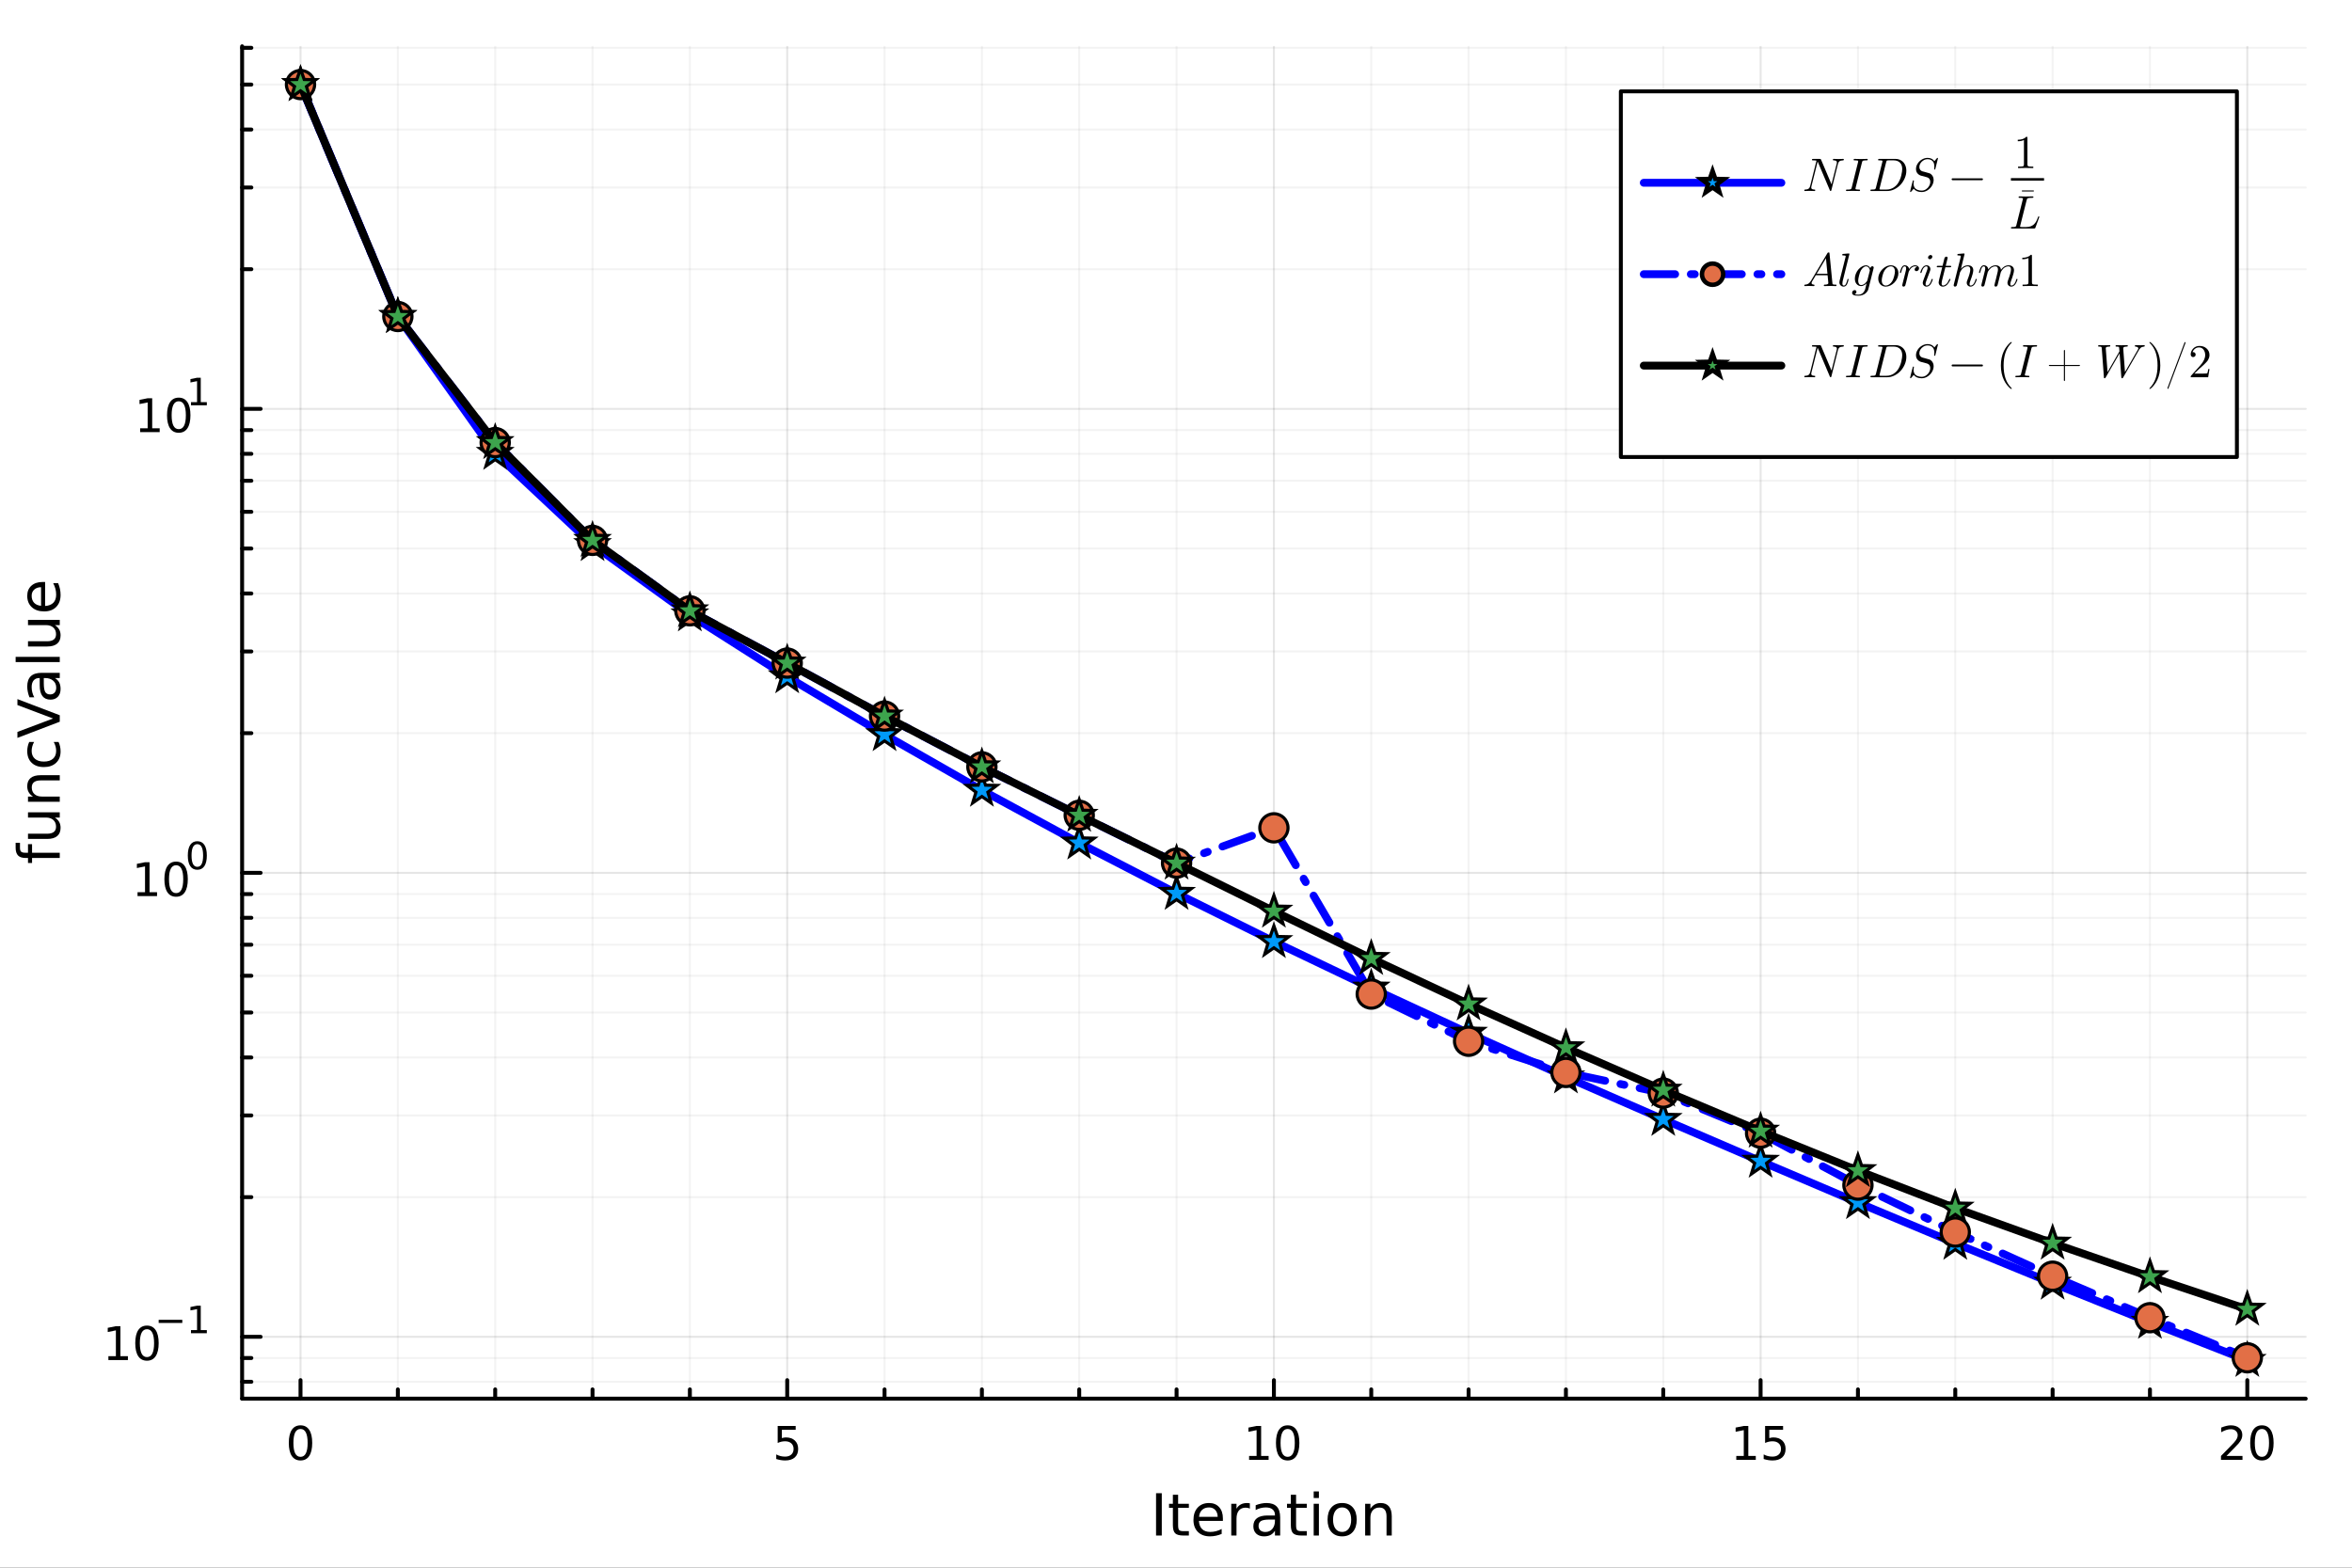 <?xml version="1.0" encoding="utf-8"?>
<svg xmlns="http://www.w3.org/2000/svg" xmlns:xlink="http://www.w3.org/1999/xlink" width="600" height="400" viewBox="0 0 2400 1600">
<rect x="0" y="0" width="2400" height="1600" fill="#333333" stroke="none"/>
<defs>
  <clipPath id="clip240">
    <rect x="0" y="0" width="2400" height="1600"/>
  </clipPath>
</defs>
<path clip-path="url(#clip240)" d="M0 1600 L2400 1600 L2400 0 L0 0  Z" fill="#ffffff" fill-rule="evenodd" fill-opacity="1"/>
<defs>
  <clipPath id="clip241">
    <rect x="480" y="0" width="1681" height="1600"/>
  </clipPath>
</defs>
<path clip-path="url(#clip240)" d="M247.052 1427.5 L2352.76 1427.5 L2352.76 47.244 L247.052 47.244  Z" fill="#ffffff" fill-rule="evenodd" fill-opacity="1"/>
<defs>
  <clipPath id="clip242">
    <rect x="247" y="47" width="2107" height="1381"/>
  </clipPath>
</defs>
<polyline clip-path="url(#clip242)" style="stroke:#000000; stroke-linecap:round; stroke-linejoin:round; stroke-width:2; stroke-opacity:0.05; fill:none" points="405.973,1427.5 405.973,47.244 "/>
<polyline clip-path="url(#clip242)" style="stroke:#000000; stroke-linecap:round; stroke-linejoin:round; stroke-width:2; stroke-opacity:0.05; fill:none" points="505.299,1427.5 505.299,47.244 "/>
<polyline clip-path="url(#clip242)" style="stroke:#000000; stroke-linecap:round; stroke-linejoin:round; stroke-width:2; stroke-opacity:0.05; fill:none" points="604.625,1427.5 604.625,47.244 "/>
<polyline clip-path="url(#clip242)" style="stroke:#000000; stroke-linecap:round; stroke-linejoin:round; stroke-width:2; stroke-opacity:0.05; fill:none" points="703.95,1427.5 703.95,47.244 "/>
<polyline clip-path="url(#clip242)" style="stroke:#000000; stroke-linecap:round; stroke-linejoin:round; stroke-width:2; stroke-opacity:0.05; fill:none" points="902.601,1427.5 902.601,47.244 "/>
<polyline clip-path="url(#clip242)" style="stroke:#000000; stroke-linecap:round; stroke-linejoin:round; stroke-width:2; stroke-opacity:0.05; fill:none" points="1001.93,1427.5 1001.93,47.244 "/>
<polyline clip-path="url(#clip242)" style="stroke:#000000; stroke-linecap:round; stroke-linejoin:round; stroke-width:2; stroke-opacity:0.05; fill:none" points="1101.25,1427.5 1101.25,47.244 "/>
<polyline clip-path="url(#clip242)" style="stroke:#000000; stroke-linecap:round; stroke-linejoin:round; stroke-width:2; stroke-opacity:0.05; fill:none" points="1200.58,1427.5 1200.58,47.244 "/>
<polyline clip-path="url(#clip242)" style="stroke:#000000; stroke-linecap:round; stroke-linejoin:round; stroke-width:2; stroke-opacity:0.05; fill:none" points="1399.23,1427.5 1399.23,47.244 "/>
<polyline clip-path="url(#clip242)" style="stroke:#000000; stroke-linecap:round; stroke-linejoin:round; stroke-width:2; stroke-opacity:0.05; fill:none" points="1498.56,1427.5 1498.56,47.244 "/>
<polyline clip-path="url(#clip242)" style="stroke:#000000; stroke-linecap:round; stroke-linejoin:round; stroke-width:2; stroke-opacity:0.05; fill:none" points="1597.88,1427.5 1597.88,47.244 "/>
<polyline clip-path="url(#clip242)" style="stroke:#000000; stroke-linecap:round; stroke-linejoin:round; stroke-width:2; stroke-opacity:0.05; fill:none" points="1697.21,1427.5 1697.21,47.244 "/>
<polyline clip-path="url(#clip242)" style="stroke:#000000; stroke-linecap:round; stroke-linejoin:round; stroke-width:2; stroke-opacity:0.05; fill:none" points="1895.86,1427.5 1895.86,47.244 "/>
<polyline clip-path="url(#clip242)" style="stroke:#000000; stroke-linecap:round; stroke-linejoin:round; stroke-width:2; stroke-opacity:0.05; fill:none" points="1995.18,1427.5 1995.18,47.244 "/>
<polyline clip-path="url(#clip242)" style="stroke:#000000; stroke-linecap:round; stroke-linejoin:round; stroke-width:2; stroke-opacity:0.05; fill:none" points="2094.51,1427.5 2094.51,47.244 "/>
<polyline clip-path="url(#clip242)" style="stroke:#000000; stroke-linecap:round; stroke-linejoin:round; stroke-width:2; stroke-opacity:0.05; fill:none" points="2193.83,1427.5 2193.83,47.244 "/>
<polyline clip-path="url(#clip242)" style="stroke:#000000; stroke-linecap:round; stroke-linejoin:round; stroke-width:2; stroke-opacity:0.05; fill:none" points="247.052,1410.25 2352.76,1410.25 "/>
<polyline clip-path="url(#clip242)" style="stroke:#000000; stroke-linecap:round; stroke-linejoin:round; stroke-width:2; stroke-opacity:0.05; fill:none" points="247.052,1386.03 2352.76,1386.03 "/>
<polyline clip-path="url(#clip242)" style="stroke:#000000; stroke-linecap:round; stroke-linejoin:round; stroke-width:2; stroke-opacity:0.05; fill:none" points="247.052,1221.82 2352.76,1221.82 "/>
<polyline clip-path="url(#clip242)" style="stroke:#000000; stroke-linecap:round; stroke-linejoin:round; stroke-width:2; stroke-opacity:0.05; fill:none" points="247.052,1138.43 2352.76,1138.43 "/>
<polyline clip-path="url(#clip242)" style="stroke:#000000; stroke-linecap:round; stroke-linejoin:round; stroke-width:2; stroke-opacity:0.05; fill:none" points="247.052,1079.27 2352.76,1079.27 "/>
<polyline clip-path="url(#clip242)" style="stroke:#000000; stroke-linecap:round; stroke-linejoin:round; stroke-width:2; stroke-opacity:0.05; fill:none" points="247.052,1033.38 2352.76,1033.38 "/>
<polyline clip-path="url(#clip242)" style="stroke:#000000; stroke-linecap:round; stroke-linejoin:round; stroke-width:2; stroke-opacity:0.05; fill:none" points="247.052,995.883 2352.76,995.883 "/>
<polyline clip-path="url(#clip242)" style="stroke:#000000; stroke-linecap:round; stroke-linejoin:round; stroke-width:2; stroke-opacity:0.05; fill:none" points="247.052,964.182 2352.76,964.182 "/>
<polyline clip-path="url(#clip242)" style="stroke:#000000; stroke-linecap:round; stroke-linejoin:round; stroke-width:2; stroke-opacity:0.05; fill:none" points="247.052,936.72 2352.76,936.72 "/>
<polyline clip-path="url(#clip242)" style="stroke:#000000; stroke-linecap:round; stroke-linejoin:round; stroke-width:2; stroke-opacity:0.05; fill:none" points="247.052,912.498 2352.76,912.498 "/>
<polyline clip-path="url(#clip242)" style="stroke:#000000; stroke-linecap:round; stroke-linejoin:round; stroke-width:2; stroke-opacity:0.05; fill:none" points="247.052,748.282 2352.76,748.282 "/>
<polyline clip-path="url(#clip242)" style="stroke:#000000; stroke-linecap:round; stroke-linejoin:round; stroke-width:2; stroke-opacity:0.05; fill:none" points="247.052,664.897 2352.76,664.897 "/>
<polyline clip-path="url(#clip242)" style="stroke:#000000; stroke-linecap:round; stroke-linejoin:round; stroke-width:2; stroke-opacity:0.05; fill:none" points="247.052,605.734 2352.76,605.734 "/>
<polyline clip-path="url(#clip242)" style="stroke:#000000; stroke-linecap:round; stroke-linejoin:round; stroke-width:2; stroke-opacity:0.05; fill:none" points="247.052,559.844 2352.76,559.844 "/>
<polyline clip-path="url(#clip242)" style="stroke:#000000; stroke-linecap:round; stroke-linejoin:round; stroke-width:2; stroke-opacity:0.05; fill:none" points="247.052,522.349 2352.76,522.349 "/>
<polyline clip-path="url(#clip242)" style="stroke:#000000; stroke-linecap:round; stroke-linejoin:round; stroke-width:2; stroke-opacity:0.05; fill:none" points="247.052,490.647 2352.76,490.647 "/>
<polyline clip-path="url(#clip242)" style="stroke:#000000; stroke-linecap:round; stroke-linejoin:round; stroke-width:2; stroke-opacity:0.05; fill:none" points="247.052,463.186 2352.76,463.186 "/>
<polyline clip-path="url(#clip242)" style="stroke:#000000; stroke-linecap:round; stroke-linejoin:round; stroke-width:2; stroke-opacity:0.05; fill:none" points="247.052,438.964 2352.76,438.964 "/>
<polyline clip-path="url(#clip242)" style="stroke:#000000; stroke-linecap:round; stroke-linejoin:round; stroke-width:2; stroke-opacity:0.05; fill:none" points="247.052,274.748 2352.76,274.748 "/>
<polyline clip-path="url(#clip242)" style="stroke:#000000; stroke-linecap:round; stroke-linejoin:round; stroke-width:2; stroke-opacity:0.05; fill:none" points="247.052,191.363 2352.76,191.363 "/>
<polyline clip-path="url(#clip242)" style="stroke:#000000; stroke-linecap:round; stroke-linejoin:round; stroke-width:2; stroke-opacity:0.05; fill:none" points="247.052,132.2 2352.76,132.2 "/>
<polyline clip-path="url(#clip242)" style="stroke:#000000; stroke-linecap:round; stroke-linejoin:round; stroke-width:2; stroke-opacity:0.05; fill:none" points="247.052,86.309 2352.76,86.309 "/>
<polyline clip-path="url(#clip242)" style="stroke:#000000; stroke-linecap:round; stroke-linejoin:round; stroke-width:2; stroke-opacity:0.05; fill:none" points="247.052,48.814 2352.76,48.814 "/>
<polyline clip-path="url(#clip242)" style="stroke:#000000; stroke-linecap:round; stroke-linejoin:round; stroke-width:2; stroke-opacity:0.1; fill:none" points="306.648,1427.5 306.648,47.244 "/>
<polyline clip-path="url(#clip242)" style="stroke:#000000; stroke-linecap:round; stroke-linejoin:round; stroke-width:2; stroke-opacity:0.1; fill:none" points="803.276,1427.5 803.276,47.244 "/>
<polyline clip-path="url(#clip242)" style="stroke:#000000; stroke-linecap:round; stroke-linejoin:round; stroke-width:2; stroke-opacity:0.1; fill:none" points="1299.9,1427.5 1299.9,47.244 "/>
<polyline clip-path="url(#clip242)" style="stroke:#000000; stroke-linecap:round; stroke-linejoin:round; stroke-width:2; stroke-opacity:0.1; fill:none" points="1796.53,1427.5 1796.53,47.244 "/>
<polyline clip-path="url(#clip242)" style="stroke:#000000; stroke-linecap:round; stroke-linejoin:round; stroke-width:2; stroke-opacity:0.1; fill:none" points="2293.16,1427.5 2293.16,47.244 "/>
<polyline clip-path="url(#clip242)" style="stroke:#000000; stroke-linecap:round; stroke-linejoin:round; stroke-width:2; stroke-opacity:0.1; fill:none" points="247.052,1364.36 2352.76,1364.36 "/>
<polyline clip-path="url(#clip242)" style="stroke:#000000; stroke-linecap:round; stroke-linejoin:round; stroke-width:2; stroke-opacity:0.1; fill:none" points="247.052,890.83 2352.76,890.83 "/>
<polyline clip-path="url(#clip242)" style="stroke:#000000; stroke-linecap:round; stroke-linejoin:round; stroke-width:2; stroke-opacity:0.1; fill:none" points="247.052,417.296 2352.76,417.296 "/>
<polyline clip-path="url(#clip240)" style="stroke:#000000; stroke-linecap:round; stroke-linejoin:round; stroke-width:4; stroke-opacity:1; fill:none" points="247.052,1427.5 2352.76,1427.5 "/>
<polyline clip-path="url(#clip240)" style="stroke:#000000; stroke-linecap:round; stroke-linejoin:round; stroke-width:4; stroke-opacity:1; fill:none" points="306.648,1427.5 306.648,1408.6 "/>
<polyline clip-path="url(#clip240)" style="stroke:#000000; stroke-linecap:round; stroke-linejoin:round; stroke-width:4; stroke-opacity:1; fill:none" points="803.276,1427.5 803.276,1408.6 "/>
<polyline clip-path="url(#clip240)" style="stroke:#000000; stroke-linecap:round; stroke-linejoin:round; stroke-width:4; stroke-opacity:1; fill:none" points="1299.9,1427.5 1299.9,1408.6 "/>
<polyline clip-path="url(#clip240)" style="stroke:#000000; stroke-linecap:round; stroke-linejoin:round; stroke-width:4; stroke-opacity:1; fill:none" points="1796.53,1427.5 1796.53,1408.6 "/>
<polyline clip-path="url(#clip240)" style="stroke:#000000; stroke-linecap:round; stroke-linejoin:round; stroke-width:4; stroke-opacity:1; fill:none" points="2293.16,1427.5 2293.16,1408.6 "/>
<polyline clip-path="url(#clip240)" style="stroke:#000000; stroke-linecap:round; stroke-linejoin:round; stroke-width:4; stroke-opacity:1; fill:none" points="405.973,1427.5 405.973,1418.05 "/>
<polyline clip-path="url(#clip240)" style="stroke:#000000; stroke-linecap:round; stroke-linejoin:round; stroke-width:4; stroke-opacity:1; fill:none" points="505.299,1427.5 505.299,1418.05 "/>
<polyline clip-path="url(#clip240)" style="stroke:#000000; stroke-linecap:round; stroke-linejoin:round; stroke-width:4; stroke-opacity:1; fill:none" points="604.625,1427.5 604.625,1418.05 "/>
<polyline clip-path="url(#clip240)" style="stroke:#000000; stroke-linecap:round; stroke-linejoin:round; stroke-width:4; stroke-opacity:1; fill:none" points="703.95,1427.5 703.95,1418.05 "/>
<polyline clip-path="url(#clip240)" style="stroke:#000000; stroke-linecap:round; stroke-linejoin:round; stroke-width:4; stroke-opacity:1; fill:none" points="902.601,1427.5 902.601,1418.05 "/>
<polyline clip-path="url(#clip240)" style="stroke:#000000; stroke-linecap:round; stroke-linejoin:round; stroke-width:4; stroke-opacity:1; fill:none" points="1001.93,1427.5 1001.93,1418.05 "/>
<polyline clip-path="url(#clip240)" style="stroke:#000000; stroke-linecap:round; stroke-linejoin:round; stroke-width:4; stroke-opacity:1; fill:none" points="1101.25,1427.5 1101.25,1418.05 "/>
<polyline clip-path="url(#clip240)" style="stroke:#000000; stroke-linecap:round; stroke-linejoin:round; stroke-width:4; stroke-opacity:1; fill:none" points="1200.58,1427.5 1200.58,1418.05 "/>
<polyline clip-path="url(#clip240)" style="stroke:#000000; stroke-linecap:round; stroke-linejoin:round; stroke-width:4; stroke-opacity:1; fill:none" points="1399.23,1427.5 1399.23,1418.05 "/>
<polyline clip-path="url(#clip240)" style="stroke:#000000; stroke-linecap:round; stroke-linejoin:round; stroke-width:4; stroke-opacity:1; fill:none" points="1498.56,1427.5 1498.56,1418.05 "/>
<polyline clip-path="url(#clip240)" style="stroke:#000000; stroke-linecap:round; stroke-linejoin:round; stroke-width:4; stroke-opacity:1; fill:none" points="1597.88,1427.5 1597.88,1418.05 "/>
<polyline clip-path="url(#clip240)" style="stroke:#000000; stroke-linecap:round; stroke-linejoin:round; stroke-width:4; stroke-opacity:1; fill:none" points="1697.21,1427.5 1697.21,1418.05 "/>
<polyline clip-path="url(#clip240)" style="stroke:#000000; stroke-linecap:round; stroke-linejoin:round; stroke-width:4; stroke-opacity:1; fill:none" points="1895.86,1427.5 1895.86,1418.05 "/>
<polyline clip-path="url(#clip240)" style="stroke:#000000; stroke-linecap:round; stroke-linejoin:round; stroke-width:4; stroke-opacity:1; fill:none" points="1995.18,1427.5 1995.18,1418.05 "/>
<polyline clip-path="url(#clip240)" style="stroke:#000000; stroke-linecap:round; stroke-linejoin:round; stroke-width:4; stroke-opacity:1; fill:none" points="2094.51,1427.5 2094.51,1418.05 "/>
<polyline clip-path="url(#clip240)" style="stroke:#000000; stroke-linecap:round; stroke-linejoin:round; stroke-width:4; stroke-opacity:1; fill:none" points="2193.83,1427.5 2193.83,1418.05 "/>
<path clip-path="url(#clip240)" d="M306.648 1458.42 Q303.036 1458.42 301.208 1461.98 Q299.402 1465.52 299.402 1472.65 Q299.402 1479.76 301.208 1483.33 Q303.036 1486.87 306.648 1486.87 Q310.282 1486.87 312.087 1483.33 Q313.916 1479.76 313.916 1472.65 Q313.916 1465.52 312.087 1461.98 Q310.282 1458.42 306.648 1458.42 M306.648 1454.71 Q312.458 1454.71 315.513 1459.32 Q318.592 1463.9 318.592 1472.65 Q318.592 1481.38 315.513 1485.99 Q312.458 1490.57 306.648 1490.57 Q300.837 1490.57 297.759 1485.99 Q294.703 1481.38 294.703 1472.65 Q294.703 1463.9 297.759 1459.32 Q300.837 1454.71 306.648 1454.71 Z" fill="#000000" fill-rule="nonzero" fill-opacity="1" /><path clip-path="url(#clip240)" d="M793.554 1455.34 L811.91 1455.34 L811.91 1459.28 L797.836 1459.28 L797.836 1467.75 Q798.855 1467.4 799.873 1467.24 Q800.892 1467.05 801.91 1467.05 Q807.697 1467.05 811.077 1470.22 Q814.456 1473.4 814.456 1478.81 Q814.456 1484.39 810.984 1487.49 Q807.512 1490.57 801.192 1490.57 Q799.017 1490.57 796.748 1490.2 Q794.503 1489.83 792.095 1489.09 L792.095 1484.39 Q794.179 1485.52 796.401 1486.08 Q798.623 1486.64 801.1 1486.64 Q805.104 1486.64 807.442 1484.53 Q809.78 1482.42 809.78 1478.81 Q809.78 1475.2 807.442 1473.09 Q805.104 1470.99 801.1 1470.99 Q799.225 1470.99 797.35 1471.4 Q795.498 1471.82 793.554 1472.7 L793.554 1455.34 Z" fill="#000000" fill-rule="nonzero" fill-opacity="1" /><path clip-path="url(#clip240)" d="M1274.59 1485.96 L1282.23 1485.96 L1282.23 1459.6 L1273.92 1461.27 L1273.92 1457.01 L1282.18 1455.34 L1286.86 1455.34 L1286.86 1485.96 L1294.5 1485.96 L1294.5 1489.9 L1274.59 1489.9 L1274.59 1485.96 Z" fill="#000000" fill-rule="nonzero" fill-opacity="1" /><path clip-path="url(#clip240)" d="M1313.94 1458.42 Q1310.33 1458.42 1308.5 1461.98 Q1306.7 1465.52 1306.7 1472.65 Q1306.7 1479.76 1308.5 1483.33 Q1310.33 1486.87 1313.94 1486.87 Q1317.58 1486.87 1319.38 1483.33 Q1321.21 1479.76 1321.21 1472.65 Q1321.21 1465.52 1319.38 1461.98 Q1317.58 1458.42 1313.94 1458.42 M1313.94 1454.71 Q1319.75 1454.71 1322.81 1459.32 Q1325.89 1463.9 1325.89 1472.65 Q1325.89 1481.38 1322.81 1485.99 Q1319.75 1490.57 1313.94 1490.57 Q1308.13 1490.57 1305.05 1485.99 Q1302 1481.38 1302 1472.65 Q1302 1463.9 1305.05 1459.32 Q1308.13 1454.71 1313.94 1454.71 Z" fill="#000000" fill-rule="nonzero" fill-opacity="1" /><path clip-path="url(#clip240)" d="M1771.72 1485.96 L1779.36 1485.96 L1779.36 1459.6 L1771.05 1461.27 L1771.05 1457.01 L1779.31 1455.34 L1783.99 1455.34 L1783.99 1485.96 L1791.62 1485.96 L1791.62 1489.9 L1771.72 1489.9 L1771.72 1485.96 Z" fill="#000000" fill-rule="nonzero" fill-opacity="1" /><path clip-path="url(#clip240)" d="M1801.12 1455.34 L1819.47 1455.34 L1819.47 1459.28 L1805.4 1459.28 L1805.4 1467.75 Q1806.42 1467.4 1807.43 1467.24 Q1808.45 1467.05 1809.47 1467.05 Q1815.26 1467.05 1818.64 1470.22 Q1822.02 1473.4 1822.02 1478.81 Q1822.02 1484.39 1818.55 1487.49 Q1815.07 1490.57 1808.75 1490.57 Q1806.58 1490.57 1804.31 1490.2 Q1802.06 1489.83 1799.66 1489.09 L1799.66 1484.39 Q1801.74 1485.52 1803.96 1486.08 Q1806.19 1486.64 1808.66 1486.64 Q1812.67 1486.64 1815 1484.53 Q1817.34 1482.42 1817.34 1478.81 Q1817.34 1475.2 1815 1473.09 Q1812.67 1470.99 1808.66 1470.99 Q1806.79 1470.99 1804.91 1471.4 Q1803.06 1471.82 1801.12 1472.7 L1801.12 1455.34 Z" fill="#000000" fill-rule="nonzero" fill-opacity="1" /><path clip-path="url(#clip240)" d="M2271.93 1485.96 L2288.25 1485.96 L2288.25 1489.9 L2266.31 1489.9 L2266.31 1485.96 Q2268.97 1483.21 2273.55 1478.58 Q2278.16 1473.93 2279.34 1472.59 Q2281.59 1470.06 2282.47 1468.33 Q2283.37 1466.57 2283.37 1464.88 Q2283.37 1462.12 2281.42 1460.39 Q2279.5 1458.65 2276.4 1458.65 Q2274.2 1458.65 2271.75 1459.41 Q2269.32 1460.18 2266.54 1461.73 L2266.54 1457.01 Q2269.36 1455.87 2271.82 1455.29 Q2274.27 1454.71 2276.31 1454.71 Q2281.68 1454.71 2284.87 1457.4 Q2288.07 1460.09 2288.07 1464.58 Q2288.07 1466.71 2287.26 1468.63 Q2286.47 1470.52 2284.36 1473.12 Q2283.79 1473.79 2280.68 1477.01 Q2277.58 1480.2 2271.93 1485.96 Z" fill="#000000" fill-rule="nonzero" fill-opacity="1" /><path clip-path="url(#clip240)" d="M2308.07 1458.42 Q2304.46 1458.42 2302.63 1461.98 Q2300.82 1465.52 2300.82 1472.65 Q2300.82 1479.76 2302.63 1483.33 Q2304.46 1486.87 2308.07 1486.87 Q2311.7 1486.87 2313.51 1483.33 Q2315.34 1479.76 2315.34 1472.65 Q2315.34 1465.52 2313.51 1461.98 Q2311.7 1458.42 2308.07 1458.42 M2308.07 1454.71 Q2313.88 1454.71 2316.93 1459.32 Q2320.01 1463.9 2320.01 1472.65 Q2320.01 1481.38 2316.93 1485.99 Q2313.88 1490.57 2308.07 1490.57 Q2302.26 1490.57 2299.18 1485.99 Q2296.12 1481.38 2296.12 1472.65 Q2296.12 1463.9 2299.18 1459.32 Q2302.26 1454.71 2308.07 1454.71 Z" fill="#000000" fill-rule="nonzero" fill-opacity="1" /><path clip-path="url(#clip240)" d="M1179.65 1523.98 L1185.49 1523.98 L1185.49 1567.18 L1179.65 1567.18 L1179.65 1523.98 Z" fill="#000000" fill-rule="nonzero" fill-opacity="1" /><path clip-path="url(#clip240)" d="M1202.16 1525.57 L1202.16 1534.77 L1213.13 1534.77 L1213.13 1538.91 L1202.16 1538.91 L1202.16 1556.5 Q1202.16 1560.47 1203.23 1561.6 Q1204.33 1562.72 1207.66 1562.72 L1213.13 1562.72 L1213.13 1567.18 L1207.66 1567.18 Q1201.5 1567.18 1199.15 1564.89 Q1196.81 1562.58 1196.81 1556.5 L1196.81 1538.91 L1192.9 1538.91 L1192.9 1534.77 L1196.81 1534.77 L1196.81 1525.57 L1202.16 1525.57 Z" fill="#000000" fill-rule="nonzero" fill-opacity="1" /><path clip-path="url(#clip240)" d="M1247.85 1549.65 L1247.85 1552.25 L1223.37 1552.25 Q1223.72 1557.75 1226.67 1560.64 Q1229.65 1563.51 1234.94 1563.51 Q1238.01 1563.51 1240.88 1562.75 Q1243.77 1562 1246.61 1560.5 L1246.61 1565.53 Q1243.74 1566.75 1240.73 1567.38 Q1237.72 1568.02 1234.63 1568.02 Q1226.87 1568.02 1222.33 1563.51 Q1217.82 1558.99 1217.82 1551.29 Q1217.82 1543.34 1222.1 1538.68 Q1226.41 1533.99 1233.7 1533.99 Q1240.24 1533.99 1244.03 1538.22 Q1247.85 1542.41 1247.85 1549.65 M1242.53 1548.08 Q1242.47 1543.71 1240.07 1541.11 Q1237.69 1538.51 1233.76 1538.51 Q1229.3 1538.51 1226.61 1541.02 Q1223.95 1543.54 1223.54 1548.11 L1242.53 1548.08 Z" fill="#000000" fill-rule="nonzero" fill-opacity="1" /><path clip-path="url(#clip240)" d="M1275.37 1539.75 Q1274.47 1539.23 1273.4 1539 Q1272.36 1538.74 1271.08 1538.74 Q1266.57 1538.74 1264.14 1541.69 Q1261.74 1544.61 1261.74 1550.11 L1261.74 1567.18 L1256.39 1567.18 L1256.39 1534.77 L1261.74 1534.77 L1261.74 1539.81 Q1263.42 1536.86 1266.11 1535.44 Q1268.8 1533.99 1272.65 1533.99 Q1273.2 1533.99 1273.86 1534.08 Q1274.53 1534.14 1275.34 1534.28 L1275.37 1539.75 Z" fill="#000000" fill-rule="nonzero" fill-opacity="1" /><path clip-path="url(#clip240)" d="M1295.68 1550.89 Q1289.23 1550.89 1286.74 1552.37 Q1284.25 1553.84 1284.25 1557.4 Q1284.25 1560.24 1286.1 1561.91 Q1287.98 1563.56 1291.19 1563.56 Q1295.62 1563.56 1298.28 1560.44 Q1300.97 1557.28 1300.97 1552.08 L1300.97 1550.89 L1295.68 1550.89 M1306.3 1548.69 L1306.3 1567.18 L1300.97 1567.18 L1300.97 1562.26 Q1299.15 1565.21 1296.43 1566.63 Q1293.71 1568.02 1289.78 1568.02 Q1284.8 1568.02 1281.85 1565.24 Q1278.93 1562.43 1278.93 1557.75 Q1278.93 1552.28 1282.57 1549.5 Q1286.25 1546.72 1293.51 1546.72 L1300.97 1546.72 L1300.97 1546.2 Q1300.97 1542.53 1298.54 1540.53 Q1296.14 1538.51 1291.77 1538.51 Q1289 1538.51 1286.36 1539.17 Q1283.73 1539.84 1281.3 1541.17 L1281.3 1536.25 Q1284.22 1535.12 1286.97 1534.57 Q1289.72 1533.99 1292.32 1533.99 Q1299.35 1533.99 1302.83 1537.64 Q1306.3 1541.28 1306.3 1548.69 Z" fill="#000000" fill-rule="nonzero" fill-opacity="1" /><path clip-path="url(#clip240)" d="M1322.53 1525.57 L1322.53 1534.77 L1333.5 1534.77 L1333.5 1538.91 L1322.53 1538.91 L1322.53 1556.5 Q1322.53 1560.47 1323.6 1561.6 Q1324.7 1562.72 1328.03 1562.72 L1333.5 1562.72 L1333.5 1567.18 L1328.03 1567.18 Q1321.87 1567.18 1319.52 1564.89 Q1317.18 1562.58 1317.18 1556.5 L1317.18 1538.91 L1313.27 1538.91 L1313.27 1534.77 L1317.18 1534.77 L1317.18 1525.57 L1322.53 1525.57 Z" fill="#000000" fill-rule="nonzero" fill-opacity="1" /><path clip-path="url(#clip240)" d="M1340.5 1534.77 L1345.82 1534.77 L1345.82 1567.18 L1340.5 1567.18 L1340.5 1534.77 M1340.5 1522.16 L1345.82 1522.16 L1345.82 1528.9 L1340.5 1528.9 L1340.5 1522.16 Z" fill="#000000" fill-rule="nonzero" fill-opacity="1" /><path clip-path="url(#clip240)" d="M1369.52 1538.51 Q1365.24 1538.51 1362.75 1541.86 Q1360.26 1545.19 1360.26 1551.01 Q1360.26 1556.82 1362.72 1560.18 Q1365.21 1563.51 1369.52 1563.51 Q1373.78 1563.51 1376.26 1560.15 Q1378.75 1556.79 1378.75 1551.01 Q1378.75 1545.25 1376.26 1541.89 Q1373.78 1538.51 1369.52 1538.51 M1369.52 1533.99 Q1376.47 1533.99 1380.43 1538.51 Q1384.39 1543.02 1384.39 1551.01 Q1384.39 1558.96 1380.43 1563.51 Q1376.47 1568.02 1369.52 1568.02 Q1362.55 1568.02 1358.58 1563.51 Q1354.65 1558.96 1354.65 1551.01 Q1354.65 1543.02 1358.58 1538.51 Q1362.55 1533.99 1369.52 1533.99 Z" fill="#000000" fill-rule="nonzero" fill-opacity="1" /><path clip-path="url(#clip240)" d="M1420.16 1547.62 L1420.16 1567.18 L1414.83 1567.18 L1414.83 1547.79 Q1414.83 1543.19 1413.04 1540.91 Q1411.25 1538.62 1407.66 1538.62 Q1403.35 1538.62 1400.86 1541.37 Q1398.37 1544.12 1398.37 1548.86 L1398.37 1567.18 L1393.02 1567.18 L1393.02 1534.77 L1398.37 1534.77 L1398.37 1539.81 Q1400.28 1536.88 1402.85 1535.44 Q1405.46 1533.99 1408.84 1533.99 Q1414.43 1533.99 1417.29 1537.46 Q1420.16 1540.91 1420.16 1547.62 Z" fill="#000000" fill-rule="nonzero" fill-opacity="1" /><polyline clip-path="url(#clip240)" style="stroke:#000000; stroke-linecap:round; stroke-linejoin:round; stroke-width:4; stroke-opacity:1; fill:none" points="247.052,1427.5 247.052,47.244 "/>
<polyline clip-path="url(#clip240)" style="stroke:#000000; stroke-linecap:round; stroke-linejoin:round; stroke-width:4; stroke-opacity:1; fill:none" points="247.052,1364.36 265.95,1364.36 "/>
<polyline clip-path="url(#clip240)" style="stroke:#000000; stroke-linecap:round; stroke-linejoin:round; stroke-width:4; stroke-opacity:1; fill:none" points="247.052,890.83 265.95,890.83 "/>
<polyline clip-path="url(#clip240)" style="stroke:#000000; stroke-linecap:round; stroke-linejoin:round; stroke-width:4; stroke-opacity:1; fill:none" points="247.052,417.296 265.95,417.296 "/>
<polyline clip-path="url(#clip240)" style="stroke:#000000; stroke-linecap:round; stroke-linejoin:round; stroke-width:4; stroke-opacity:1; fill:none" points="247.052,1410.25 256.501,1410.25 "/>
<polyline clip-path="url(#clip240)" style="stroke:#000000; stroke-linecap:round; stroke-linejoin:round; stroke-width:4; stroke-opacity:1; fill:none" points="247.052,1386.03 256.501,1386.03 "/>
<polyline clip-path="url(#clip240)" style="stroke:#000000; stroke-linecap:round; stroke-linejoin:round; stroke-width:4; stroke-opacity:1; fill:none" points="247.052,1221.82 256.501,1221.82 "/>
<polyline clip-path="url(#clip240)" style="stroke:#000000; stroke-linecap:round; stroke-linejoin:round; stroke-width:4; stroke-opacity:1; fill:none" points="247.052,1138.43 256.501,1138.43 "/>
<polyline clip-path="url(#clip240)" style="stroke:#000000; stroke-linecap:round; stroke-linejoin:round; stroke-width:4; stroke-opacity:1; fill:none" points="247.052,1079.27 256.501,1079.27 "/>
<polyline clip-path="url(#clip240)" style="stroke:#000000; stroke-linecap:round; stroke-linejoin:round; stroke-width:4; stroke-opacity:1; fill:none" points="247.052,1033.38 256.501,1033.38 "/>
<polyline clip-path="url(#clip240)" style="stroke:#000000; stroke-linecap:round; stroke-linejoin:round; stroke-width:4; stroke-opacity:1; fill:none" points="247.052,995.883 256.501,995.883 "/>
<polyline clip-path="url(#clip240)" style="stroke:#000000; stroke-linecap:round; stroke-linejoin:round; stroke-width:4; stroke-opacity:1; fill:none" points="247.052,964.182 256.501,964.182 "/>
<polyline clip-path="url(#clip240)" style="stroke:#000000; stroke-linecap:round; stroke-linejoin:round; stroke-width:4; stroke-opacity:1; fill:none" points="247.052,936.72 256.501,936.72 "/>
<polyline clip-path="url(#clip240)" style="stroke:#000000; stroke-linecap:round; stroke-linejoin:round; stroke-width:4; stroke-opacity:1; fill:none" points="247.052,912.498 256.501,912.498 "/>
<polyline clip-path="url(#clip240)" style="stroke:#000000; stroke-linecap:round; stroke-linejoin:round; stroke-width:4; stroke-opacity:1; fill:none" points="247.052,748.282 256.501,748.282 "/>
<polyline clip-path="url(#clip240)" style="stroke:#000000; stroke-linecap:round; stroke-linejoin:round; stroke-width:4; stroke-opacity:1; fill:none" points="247.052,664.897 256.501,664.897 "/>
<polyline clip-path="url(#clip240)" style="stroke:#000000; stroke-linecap:round; stroke-linejoin:round; stroke-width:4; stroke-opacity:1; fill:none" points="247.052,605.734 256.501,605.734 "/>
<polyline clip-path="url(#clip240)" style="stroke:#000000; stroke-linecap:round; stroke-linejoin:round; stroke-width:4; stroke-opacity:1; fill:none" points="247.052,559.844 256.501,559.844 "/>
<polyline clip-path="url(#clip240)" style="stroke:#000000; stroke-linecap:round; stroke-linejoin:round; stroke-width:4; stroke-opacity:1; fill:none" points="247.052,522.349 256.501,522.349 "/>
<polyline clip-path="url(#clip240)" style="stroke:#000000; stroke-linecap:round; stroke-linejoin:round; stroke-width:4; stroke-opacity:1; fill:none" points="247.052,490.647 256.501,490.647 "/>
<polyline clip-path="url(#clip240)" style="stroke:#000000; stroke-linecap:round; stroke-linejoin:round; stroke-width:4; stroke-opacity:1; fill:none" points="247.052,463.186 256.501,463.186 "/>
<polyline clip-path="url(#clip240)" style="stroke:#000000; stroke-linecap:round; stroke-linejoin:round; stroke-width:4; stroke-opacity:1; fill:none" points="247.052,438.964 256.501,438.964 "/>
<polyline clip-path="url(#clip240)" style="stroke:#000000; stroke-linecap:round; stroke-linejoin:round; stroke-width:4; stroke-opacity:1; fill:none" points="247.052,274.748 256.501,274.748 "/>
<polyline clip-path="url(#clip240)" style="stroke:#000000; stroke-linecap:round; stroke-linejoin:round; stroke-width:4; stroke-opacity:1; fill:none" points="247.052,191.363 256.501,191.363 "/>
<polyline clip-path="url(#clip240)" style="stroke:#000000; stroke-linecap:round; stroke-linejoin:round; stroke-width:4; stroke-opacity:1; fill:none" points="247.052,132.2 256.501,132.2 "/>
<polyline clip-path="url(#clip240)" style="stroke:#000000; stroke-linecap:round; stroke-linejoin:round; stroke-width:4; stroke-opacity:1; fill:none" points="247.052,86.309 256.501,86.309 "/>
<polyline clip-path="url(#clip240)" style="stroke:#000000; stroke-linecap:round; stroke-linejoin:round; stroke-width:4; stroke-opacity:1; fill:none" points="247.052,48.814 256.501,48.814 "/>
<path clip-path="url(#clip240)" d="M110.611 1384.16 L118.25 1384.16 L118.25 1357.79 L109.94 1359.46 L109.94 1355.2 L118.204 1353.53 L122.88 1353.53 L122.88 1384.16 L130.519 1384.16 L130.519 1388.09 L110.611 1388.09 L110.611 1384.16 Z" fill="#000000" fill-rule="nonzero" fill-opacity="1" /><path clip-path="url(#clip240)" d="M149.963 1356.61 Q146.352 1356.61 144.523 1360.18 Q142.718 1363.72 142.718 1370.85 Q142.718 1377.95 144.523 1381.52 Q146.352 1385.06 149.963 1385.06 Q153.597 1385.06 155.403 1381.52 Q157.232 1377.95 157.232 1370.85 Q157.232 1363.72 155.403 1360.18 Q153.597 1356.61 149.963 1356.61 M149.963 1352.91 Q155.773 1352.91 158.829 1357.51 Q161.907 1362.1 161.907 1370.85 Q161.907 1379.57 158.829 1384.18 Q155.773 1388.76 149.963 1388.76 Q144.153 1388.76 141.074 1384.18 Q138.019 1379.57 138.019 1370.85 Q138.019 1362.1 141.074 1357.51 Q144.153 1352.91 149.963 1352.91 Z" fill="#000000" fill-rule="nonzero" fill-opacity="1" /><path clip-path="url(#clip240)" d="M161.907 1347.01 L186.019 1347.01 L186.019 1350.21 L161.907 1350.21 L161.907 1347.01 Z" fill="#000000" fill-rule="nonzero" fill-opacity="1" /><path clip-path="url(#clip240)" d="M194.877 1357.48 L201.084 1357.48 L201.084 1336.06 L194.332 1337.42 L194.332 1333.96 L201.046 1332.6 L204.846 1332.6 L204.846 1357.48 L211.052 1357.48 L211.052 1360.68 L194.877 1360.68 L194.877 1357.48 Z" fill="#000000" fill-rule="nonzero" fill-opacity="1" /><path clip-path="url(#clip240)" d="M140.347 910.623 L147.985 910.623 L147.985 884.257 L139.675 885.924 L139.675 881.665 L147.939 879.998 L152.615 879.998 L152.615 910.623 L160.254 910.623 L160.254 914.558 L140.347 914.558 L140.347 910.623 Z" fill="#000000" fill-rule="nonzero" fill-opacity="1" /><path clip-path="url(#clip240)" d="M179.698 883.077 Q176.087 883.077 174.258 886.641 Q172.453 890.183 172.453 897.313 Q172.453 904.419 174.258 907.984 Q176.087 911.525 179.698 911.525 Q183.332 911.525 185.138 907.984 Q186.967 904.419 186.967 897.313 Q186.967 890.183 185.138 886.641 Q183.332 883.077 179.698 883.077 M179.698 879.373 Q185.508 879.373 188.564 883.979 Q191.643 888.563 191.643 897.313 Q191.643 906.039 188.564 910.646 Q185.508 915.229 179.698 915.229 Q173.888 915.229 170.809 910.646 Q167.754 906.039 167.754 897.313 Q167.754 888.563 170.809 883.979 Q173.888 879.373 179.698 879.373 Z" fill="#000000" fill-rule="nonzero" fill-opacity="1" /><path clip-path="url(#clip240)" d="M201.347 861.569 Q198.413 861.569 196.928 864.465 Q195.461 867.343 195.461 873.136 Q195.461 878.91 196.928 881.806 Q198.413 884.684 201.347 884.684 Q204.3 884.684 205.767 881.806 Q207.253 878.91 207.253 873.136 Q207.253 867.343 205.767 864.465 Q204.3 861.569 201.347 861.569 M201.347 858.56 Q206.068 858.56 208.551 862.302 Q211.052 866.026 211.052 873.136 Q211.052 880.226 208.551 883.969 Q206.068 887.693 201.347 887.693 Q196.627 887.693 194.125 883.969 Q191.643 880.226 191.643 873.136 Q191.643 866.026 194.125 862.302 Q196.627 858.56 201.347 858.56 Z" fill="#000000" fill-rule="nonzero" fill-opacity="1" /><path clip-path="url(#clip240)" d="M143.036 437.088 L150.675 437.088 L150.675 410.723 L142.365 412.389 L142.365 408.13 L150.629 406.463 L155.304 406.463 L155.304 437.088 L162.943 437.088 L162.943 441.023 L143.036 441.023 L143.036 437.088 Z" fill="#000000" fill-rule="nonzero" fill-opacity="1" /><path clip-path="url(#clip240)" d="M182.388 409.542 Q178.777 409.542 176.948 413.107 Q175.142 416.649 175.142 423.778 Q175.142 430.885 176.948 434.449 Q178.777 437.991 182.388 437.991 Q186.022 437.991 187.827 434.449 Q189.656 430.885 189.656 423.778 Q189.656 416.649 187.827 413.107 Q186.022 409.542 182.388 409.542 M182.388 405.838 Q188.198 405.838 191.253 410.445 Q194.332 415.028 194.332 423.778 Q194.332 432.505 191.253 437.111 Q188.198 441.695 182.388 441.695 Q176.578 441.695 173.499 437.111 Q170.443 432.505 170.443 423.778 Q170.443 415.028 173.499 410.445 Q176.578 405.838 182.388 405.838 Z" fill="#000000" fill-rule="nonzero" fill-opacity="1" /><path clip-path="url(#clip240)" d="M194.877 410.416 L201.084 410.416 L201.084 388.994 L194.332 390.348 L194.332 386.887 L201.046 385.533 L204.846 385.533 L204.846 410.416 L211.052 410.416 L211.052 413.613 L194.877 413.613 L194.877 410.416 Z" fill="#000000" fill-rule="nonzero" fill-opacity="1" /><path clip-path="url(#clip240)" d="M15.957 860.129 L20.384 860.129 L20.384 865.221 Q20.384 868.086 21.542 869.214 Q22.699 870.314 25.708 870.314 L28.573 870.314 L28.573 861.547 L32.711 861.547 L32.711 870.314 L60.98 870.314 L60.98 875.667 L32.711 875.667 L32.711 880.76 L28.573 880.76 L28.573 875.667 L26.316 875.667 Q20.905 875.667 18.446 873.15 Q15.957 870.632 15.957 865.164 L15.957 860.129 Z" fill="#000000" fill-rule="nonzero" fill-opacity="1" /><path clip-path="url(#clip240)" d="M48.191 856.223 L28.573 856.223 L28.573 850.899 L47.988 850.899 Q52.589 850.899 54.904 849.105 Q57.19 847.311 57.19 843.723 Q57.19 839.411 54.441 836.923 Q51.692 834.406 46.947 834.406 L28.573 834.406 L28.573 829.082 L60.98 829.082 L60.98 834.406 L56.003 834.406 Q58.955 836.344 60.401 838.919 Q61.819 841.466 61.819 844.851 Q61.819 850.436 58.347 853.329 Q54.875 856.223 48.191 856.223 M27.792 842.826 L27.792 842.826 Z" fill="#000000" fill-rule="nonzero" fill-opacity="1" /><path clip-path="url(#clip240)" d="M41.42 791.177 L60.98 791.177 L60.98 796.501 L41.594 796.501 Q36.993 796.501 34.707 798.295 Q32.421 800.089 32.421 803.677 Q32.421 807.988 35.17 810.476 Q37.919 812.965 42.664 812.965 L60.98 812.965 L60.98 818.318 L28.573 818.318 L28.573 812.965 L33.608 812.965 Q30.685 811.055 29.238 808.48 Q27.792 805.876 27.792 802.49 Q27.792 796.906 31.264 794.041 Q34.707 791.177 41.42 791.177 Z" fill="#000000" fill-rule="nonzero" fill-opacity="1" /><path clip-path="url(#clip240)" d="M29.817 757.236 L34.794 757.236 Q33.55 759.493 32.942 761.779 Q32.306 764.036 32.306 766.35 Q32.306 771.53 35.604 774.394 Q38.874 777.259 44.806 777.259 Q50.737 777.259 54.036 774.394 Q57.305 771.53 57.305 766.35 Q57.305 764.036 56.698 761.779 Q56.061 759.493 54.817 757.236 L59.736 757.236 Q60.778 759.464 61.298 761.865 Q61.819 764.238 61.819 766.929 Q61.819 774.25 57.219 778.561 Q52.618 782.872 44.806 782.872 Q36.877 782.872 32.334 778.532 Q27.792 774.163 27.792 766.582 Q27.792 764.122 28.312 761.779 Q28.804 759.435 29.817 757.236 Z" fill="#000000" fill-rule="nonzero" fill-opacity="1" /><path clip-path="url(#clip240)" d="M60.98 736.605 L17.78 753.098 L17.78 746.993 L54.151 733.307 L17.78 719.591 L17.78 713.515 L60.98 729.979 L60.98 736.605 Z" fill="#000000" fill-rule="nonzero" fill-opacity="1" /><path clip-path="url(#clip240)" d="M44.69 697.311 Q44.69 703.764 46.165 706.252 Q47.641 708.741 51.2 708.741 Q54.036 708.741 55.714 706.889 Q57.363 705.008 57.363 701.796 Q57.363 697.369 54.238 694.707 Q51.084 692.016 45.876 692.016 L44.69 692.016 L44.69 697.311 M42.491 686.692 L60.98 686.692 L60.98 692.016 L56.061 692.016 Q59.013 693.839 60.43 696.559 Q61.819 699.279 61.819 703.214 Q61.819 708.191 59.041 711.142 Q56.235 714.065 51.547 714.065 Q46.079 714.065 43.301 710.419 Q40.523 706.744 40.523 699.482 L40.523 692.016 L40.002 692.016 Q36.328 692.016 34.331 694.447 Q32.306 696.848 32.306 701.218 Q32.306 703.995 32.971 706.628 Q33.637 709.262 34.968 711.692 L30.049 711.692 Q28.92 708.77 28.37 706.021 Q27.792 703.272 27.792 700.668 Q27.792 693.637 31.438 690.164 Q35.083 686.692 42.491 686.692 Z" fill="#000000" fill-rule="nonzero" fill-opacity="1" /><path clip-path="url(#clip240)" d="M15.957 675.726 L15.957 670.402 L60.98 670.402 L60.98 675.726 L15.957 675.726 Z" fill="#000000" fill-rule="nonzero" fill-opacity="1" /><path clip-path="url(#clip240)" d="M48.191 659.812 L28.573 659.812 L28.573 654.488 L47.988 654.488 Q52.589 654.488 54.904 652.694 Q57.19 650.9 57.19 647.312 Q57.19 643 54.441 640.512 Q51.692 637.995 46.947 637.995 L28.573 637.995 L28.573 632.671 L60.98 632.671 L60.98 637.995 L56.003 637.995 Q58.955 639.933 60.401 642.508 Q61.819 645.055 61.819 648.44 Q61.819 654.025 58.347 656.918 Q54.875 659.812 48.191 659.812 M27.792 646.415 L27.792 646.415 Z" fill="#000000" fill-rule="nonzero" fill-opacity="1" /><path clip-path="url(#clip240)" d="M43.446 593.984 L46.05 593.984 L46.05 618.463 Q51.547 618.116 54.441 615.165 Q57.305 612.185 57.305 606.889 Q57.305 603.822 56.553 600.958 Q55.801 598.064 54.296 595.229 L59.331 595.229 Q60.546 598.093 61.183 601.102 Q61.819 604.112 61.819 607.208 Q61.819 614.962 57.305 619.505 Q52.791 624.019 45.095 624.019 Q37.138 624.019 32.479 619.737 Q27.792 615.425 27.792 608.134 Q27.792 601.594 32.016 597.804 Q36.212 593.984 43.446 593.984 M41.883 599.308 Q37.514 599.366 34.91 601.768 Q32.306 604.141 32.306 608.076 Q32.306 612.532 34.823 615.223 Q37.34 617.885 41.912 618.29 L41.883 599.308 Z" fill="#000000" fill-rule="nonzero" fill-opacity="1" /><polyline clip-path="url(#clip242)" style="stroke:#0000ff; stroke-linecap:round; stroke-linejoin:round; stroke-width:8; stroke-opacity:1; fill:none" points="306.648,86.308 405.973,323.023 505.299,462.675 604.625,555.78 703.95,627.521 803.276,690.711 902.601,749.787 1001.93,806.524 1101.25,860.39 1200.58,911.768 1299.9,960.966 1399.23,1008.44 1498.56,1054.52 1597.88,1099.11 1697.21,1142.46 1796.53,1185.18 1895.86,1227.39 1995.18,1268.91 2094.51,1309.65 2193.83,1349.54 2293.16,1388.44 "/>
<path clip-path="url(#clip242)" d="M306.648 70.308 L302.888 81.124 L291.432 81.364 L300.568 88.292 L297.24 99.252 L306.648 92.708 L316.056 99.252 L312.728 88.292 L321.864 81.364 L310.408 81.124 L306.648 70.308 Z" fill="#009af9" fill-rule="evenodd" fill-opacity="1" stroke="#000000" stroke-opacity="1" stroke-width="3.2"/>
<path clip-path="url(#clip242)" d="M405.973 307.023 L402.213 317.839 L390.757 318.079 L399.893 325.007 L396.565 335.967 L405.973 329.423 L415.381 335.967 L412.053 325.007 L421.189 318.079 L409.733 317.839 L405.973 307.023 Z" fill="#009af9" fill-rule="evenodd" fill-opacity="1" stroke="#000000" stroke-opacity="1" stroke-width="3.2"/>
<path clip-path="url(#clip242)" d="M505.299 446.675 L501.539 457.491 L490.083 457.731 L499.219 464.659 L495.891 475.619 L505.299 469.075 L514.707 475.619 L511.379 464.659 L520.515 457.731 L509.059 457.491 L505.299 446.675 Z" fill="#009af9" fill-rule="evenodd" fill-opacity="1" stroke="#000000" stroke-opacity="1" stroke-width="3.2"/>
<path clip-path="url(#clip242)" d="M604.625 539.78 L600.865 550.596 L589.409 550.836 L598.545 557.764 L595.217 568.724 L604.625 562.18 L614.033 568.724 L610.705 557.764 L619.841 550.836 L608.385 550.596 L604.625 539.78 Z" fill="#009af9" fill-rule="evenodd" fill-opacity="1" stroke="#000000" stroke-opacity="1" stroke-width="3.2"/>
<path clip-path="url(#clip242)" d="M703.95 611.521 L700.19 622.337 L688.734 622.577 L697.87 629.505 L694.542 640.465 L703.95 633.921 L713.358 640.465 L710.03 629.505 L719.166 622.577 L707.71 622.337 L703.95 611.521 Z" fill="#009af9" fill-rule="evenodd" fill-opacity="1" stroke="#000000" stroke-opacity="1" stroke-width="3.2"/>
<path clip-path="url(#clip242)" d="M803.276 674.711 L799.516 685.527 L788.06 685.767 L797.196 692.695 L793.868 703.655 L803.276 697.111 L812.684 703.655 L809.356 692.695 L818.492 685.767 L807.036 685.527 L803.276 674.711 Z" fill="#009af9" fill-rule="evenodd" fill-opacity="1" stroke="#000000" stroke-opacity="1" stroke-width="3.2"/>
<path clip-path="url(#clip242)" d="M902.601 733.787 L898.841 744.603 L887.385 744.843 L896.521 751.771 L893.193 762.731 L902.601 756.187 L912.009 762.731 L908.681 751.771 L917.817 744.843 L906.361 744.603 L902.601 733.787 Z" fill="#009af9" fill-rule="evenodd" fill-opacity="1" stroke="#000000" stroke-opacity="1" stroke-width="3.2"/>
<path clip-path="url(#clip242)" d="M1001.93 790.524 L998.167 801.34 L986.711 801.58 L995.847 808.508 L992.519 819.468 L1001.93 812.924 L1011.34 819.468 L1008.01 808.508 L1017.14 801.58 L1005.69 801.34 L1001.93 790.524 Z" fill="#009af9" fill-rule="evenodd" fill-opacity="1" stroke="#000000" stroke-opacity="1" stroke-width="3.2"/>
<path clip-path="url(#clip242)" d="M1101.25 844.39 L1097.49 855.206 L1086.04 855.446 L1095.17 862.374 L1091.84 873.334 L1101.25 866.79 L1110.66 873.334 L1107.33 862.374 L1116.47 855.446 L1105.01 855.206 L1101.25 844.39 Z" fill="#009af9" fill-rule="evenodd" fill-opacity="1" stroke="#000000" stroke-opacity="1" stroke-width="3.2"/>
<path clip-path="url(#clip242)" d="M1200.58 895.768 L1196.82 906.584 L1185.36 906.824 L1194.5 913.752 L1191.17 924.712 L1200.58 918.168 L1209.99 924.712 L1206.66 913.752 L1215.79 906.824 L1204.34 906.584 L1200.58 895.768 Z" fill="#009af9" fill-rule="evenodd" fill-opacity="1" stroke="#000000" stroke-opacity="1" stroke-width="3.2"/>
<path clip-path="url(#clip242)" d="M1299.9 944.966 L1296.14 955.782 L1284.69 956.022 L1293.82 962.95 L1290.5 973.91 L1299.9 967.366 L1309.31 973.91 L1305.98 962.95 L1315.12 956.022 L1303.66 955.782 L1299.9 944.966 Z" fill="#009af9" fill-rule="evenodd" fill-opacity="1" stroke="#000000" stroke-opacity="1" stroke-width="3.2"/>
<path clip-path="url(#clip242)" d="M1399.23 992.438 L1395.47 1003.25 L1384.01 1003.49 L1393.15 1010.42 L1389.82 1021.38 L1399.23 1014.84 L1408.64 1021.38 L1405.31 1010.42 L1414.45 1003.49 L1402.99 1003.25 L1399.23 992.438 Z" fill="#009af9" fill-rule="evenodd" fill-opacity="1" stroke="#000000" stroke-opacity="1" stroke-width="3.2"/>
<path clip-path="url(#clip242)" d="M1498.56 1038.52 L1494.8 1049.34 L1483.34 1049.58 L1492.48 1056.51 L1489.15 1067.47 L1498.56 1060.92 L1507.96 1067.47 L1504.64 1056.51 L1513.77 1049.58 L1502.32 1049.34 L1498.56 1038.52 Z" fill="#009af9" fill-rule="evenodd" fill-opacity="1" stroke="#000000" stroke-opacity="1" stroke-width="3.2"/>
<path clip-path="url(#clip242)" d="M1597.88 1083.11 L1594.12 1093.93 L1582.66 1094.17 L1591.8 1101.09 L1588.47 1112.05 L1597.88 1105.51 L1607.29 1112.05 L1603.96 1101.09 L1613.1 1094.17 L1601.64 1093.93 L1597.88 1083.11 Z" fill="#009af9" fill-rule="evenodd" fill-opacity="1" stroke="#000000" stroke-opacity="1" stroke-width="3.2"/>
<path clip-path="url(#clip242)" d="M1697.21 1126.46 L1693.45 1137.28 L1681.99 1137.52 L1691.13 1144.44 L1687.8 1155.4 L1697.21 1148.86 L1706.61 1155.4 L1703.29 1144.44 L1712.42 1137.52 L1700.97 1137.28 L1697.21 1126.46 Z" fill="#009af9" fill-rule="evenodd" fill-opacity="1" stroke="#000000" stroke-opacity="1" stroke-width="3.2"/>
<path clip-path="url(#clip242)" d="M1796.53 1169.18 L1792.77 1180 L1781.32 1180.24 L1790.45 1187.16 L1787.12 1198.12 L1796.53 1191.58 L1805.94 1198.12 L1802.61 1187.16 L1811.75 1180.24 L1800.29 1180 L1796.53 1169.18 Z" fill="#009af9" fill-rule="evenodd" fill-opacity="1" stroke="#000000" stroke-opacity="1" stroke-width="3.2"/>
<path clip-path="url(#clip242)" d="M1895.86 1211.39 L1892.1 1222.2 L1880.64 1222.44 L1889.78 1229.37 L1886.45 1240.33 L1895.86 1233.79 L1905.27 1240.33 L1901.94 1229.37 L1911.07 1222.44 L1899.62 1222.2 L1895.86 1211.39 Z" fill="#009af9" fill-rule="evenodd" fill-opacity="1" stroke="#000000" stroke-opacity="1" stroke-width="3.2"/>
<path clip-path="url(#clip242)" d="M1995.18 1252.91 L1991.42 1263.73 L1979.97 1263.97 L1989.1 1270.89 L1985.78 1281.85 L1995.18 1275.31 L2004.59 1281.85 L2001.26 1270.89 L2010.4 1263.97 L1998.94 1263.73 L1995.18 1252.91 Z" fill="#009af9" fill-rule="evenodd" fill-opacity="1" stroke="#000000" stroke-opacity="1" stroke-width="3.2"/>
<path clip-path="url(#clip242)" d="M2094.51 1293.65 L2090.75 1304.46 L2079.29 1304.7 L2088.43 1311.63 L2085.1 1322.59 L2094.51 1316.05 L2103.92 1322.59 L2100.59 1311.63 L2109.73 1304.7 L2098.27 1304.46 L2094.51 1293.65 Z" fill="#009af9" fill-rule="evenodd" fill-opacity="1" stroke="#000000" stroke-opacity="1" stroke-width="3.2"/>
<path clip-path="url(#clip242)" d="M2193.83 1333.54 L2190.07 1344.36 L2178.62 1344.6 L2187.75 1351.52 L2184.43 1362.48 L2193.83 1355.94 L2203.24 1362.48 L2199.91 1351.52 L2209.05 1344.6 L2197.59 1344.36 L2193.83 1333.54 Z" fill="#009af9" fill-rule="evenodd" fill-opacity="1" stroke="#000000" stroke-opacity="1" stroke-width="3.2"/>
<path clip-path="url(#clip242)" d="M2293.16 1372.44 L2289.4 1383.25 L2277.94 1383.49 L2287.08 1390.42 L2283.75 1401.38 L2293.16 1394.84 L2302.57 1401.38 L2299.24 1390.42 L2308.38 1383.49 L2296.92 1383.25 L2293.16 1372.44 Z" fill="#009af9" fill-rule="evenodd" fill-opacity="1" stroke="#000000" stroke-opacity="1" stroke-width="3.2"/>
<polyline clip-path="url(#clip242)" style="stroke:#0000ff; stroke-linecap:round; stroke-linejoin:round; stroke-width:8; stroke-opacity:1; fill:none" stroke-dasharray="32, 16, 4, 16" points="306.648,86.308 405.973,323.023 505.299,451.689 604.625,551.502 703.95,623.388 803.276,676.759 902.601,730.824 1001.93,782.667 1101.25,832.086 1200.58,880.907 1299.9,844.901 1399.23,1014.56 1498.56,1062.71 1597.88,1094.55 1697.21,1115.63 1796.53,1156.53 1895.86,1209.53 1995.18,1257.46 2094.51,1302.5 2193.83,1344.88 2293.16,1385.76 "/>
<circle clip-path="url(#clip242)" cx="306.648" cy="86.308" r="14.4" fill="#e26f46" fill-rule="evenodd" fill-opacity="1" stroke="#000000" stroke-opacity="1" stroke-width="3.2"/>
<circle clip-path="url(#clip242)" cx="405.973" cy="323.023" r="14.4" fill="#e26f46" fill-rule="evenodd" fill-opacity="1" stroke="#000000" stroke-opacity="1" stroke-width="3.2"/>
<circle clip-path="url(#clip242)" cx="505.299" cy="451.689" r="14.4" fill="#e26f46" fill-rule="evenodd" fill-opacity="1" stroke="#000000" stroke-opacity="1" stroke-width="3.2"/>
<circle clip-path="url(#clip242)" cx="604.625" cy="551.502" r="14.4" fill="#e26f46" fill-rule="evenodd" fill-opacity="1" stroke="#000000" stroke-opacity="1" stroke-width="3.2"/>
<circle clip-path="url(#clip242)" cx="703.95" cy="623.388" r="14.4" fill="#e26f46" fill-rule="evenodd" fill-opacity="1" stroke="#000000" stroke-opacity="1" stroke-width="3.2"/>
<circle clip-path="url(#clip242)" cx="803.276" cy="676.759" r="14.4" fill="#e26f46" fill-rule="evenodd" fill-opacity="1" stroke="#000000" stroke-opacity="1" stroke-width="3.2"/>
<circle clip-path="url(#clip242)" cx="902.601" cy="730.824" r="14.4" fill="#e26f46" fill-rule="evenodd" fill-opacity="1" stroke="#000000" stroke-opacity="1" stroke-width="3.2"/>
<circle clip-path="url(#clip242)" cx="1001.93" cy="782.667" r="14.4" fill="#e26f46" fill-rule="evenodd" fill-opacity="1" stroke="#000000" stroke-opacity="1" stroke-width="3.2"/>
<circle clip-path="url(#clip242)" cx="1101.25" cy="832.086" r="14.4" fill="#e26f46" fill-rule="evenodd" fill-opacity="1" stroke="#000000" stroke-opacity="1" stroke-width="3.2"/>
<circle clip-path="url(#clip242)" cx="1200.58" cy="880.907" r="14.4" fill="#e26f46" fill-rule="evenodd" fill-opacity="1" stroke="#000000" stroke-opacity="1" stroke-width="3.2"/>
<circle clip-path="url(#clip242)" cx="1299.9" cy="844.901" r="14.4" fill="#e26f46" fill-rule="evenodd" fill-opacity="1" stroke="#000000" stroke-opacity="1" stroke-width="3.2"/>
<circle clip-path="url(#clip242)" cx="1399.23" cy="1014.56" r="14.4" fill="#e26f46" fill-rule="evenodd" fill-opacity="1" stroke="#000000" stroke-opacity="1" stroke-width="3.2"/>
<circle clip-path="url(#clip242)" cx="1498.56" cy="1062.71" r="14.4" fill="#e26f46" fill-rule="evenodd" fill-opacity="1" stroke="#000000" stroke-opacity="1" stroke-width="3.2"/>
<circle clip-path="url(#clip242)" cx="1597.88" cy="1094.55" r="14.4" fill="#e26f46" fill-rule="evenodd" fill-opacity="1" stroke="#000000" stroke-opacity="1" stroke-width="3.2"/>
<circle clip-path="url(#clip242)" cx="1697.21" cy="1115.63" r="14.4" fill="#e26f46" fill-rule="evenodd" fill-opacity="1" stroke="#000000" stroke-opacity="1" stroke-width="3.2"/>
<circle clip-path="url(#clip242)" cx="1796.53" cy="1156.53" r="14.4" fill="#e26f46" fill-rule="evenodd" fill-opacity="1" stroke="#000000" stroke-opacity="1" stroke-width="3.2"/>
<circle clip-path="url(#clip242)" cx="1895.86" cy="1209.53" r="14.4" fill="#e26f46" fill-rule="evenodd" fill-opacity="1" stroke="#000000" stroke-opacity="1" stroke-width="3.2"/>
<circle clip-path="url(#clip242)" cx="1995.18" cy="1257.46" r="14.4" fill="#e26f46" fill-rule="evenodd" fill-opacity="1" stroke="#000000" stroke-opacity="1" stroke-width="3.2"/>
<circle clip-path="url(#clip242)" cx="2094.51" cy="1302.5" r="14.4" fill="#e26f46" fill-rule="evenodd" fill-opacity="1" stroke="#000000" stroke-opacity="1" stroke-width="3.2"/>
<circle clip-path="url(#clip242)" cx="2193.83" cy="1344.88" r="14.4" fill="#e26f46" fill-rule="evenodd" fill-opacity="1" stroke="#000000" stroke-opacity="1" stroke-width="3.2"/>
<circle clip-path="url(#clip242)" cx="2293.16" cy="1385.76" r="14.4" fill="#e26f46" fill-rule="evenodd" fill-opacity="1" stroke="#000000" stroke-opacity="1" stroke-width="3.2"/>
<polyline clip-path="url(#clip242)" style="stroke:#000000; stroke-linecap:round; stroke-linejoin:round; stroke-width:8; stroke-opacity:1; fill:none" points="306.648,86.308 405.973,323.023 505.299,451.689 604.625,551.502 703.95,623.388 803.276,676.759 902.601,730.824 1001.93,782.667 1101.25,832.086 1200.58,880.907 1299.9,929.953 1399.23,978.236 1498.56,1024.7 1597.88,1069.39 1697.21,1112.64 1796.53,1154.45 1895.86,1194.76 1995.18,1233.05 2094.51,1268.78 2193.83,1303.03 2293.16,1336.24 "/>
<path clip-path="url(#clip242)" d="M306.648 70.308 L302.888 81.124 L291.432 81.364 L300.568 88.292 L297.24 99.252 L306.648 92.708 L316.056 99.252 L312.728 88.292 L321.864 81.364 L310.408 81.124 L306.648 70.308 Z" fill="#3da44d" fill-rule="evenodd" fill-opacity="1" stroke="#000000" stroke-opacity="1" stroke-width="3.2"/>
<path clip-path="url(#clip242)" d="M405.973 307.023 L402.213 317.839 L390.757 318.079 L399.893 325.007 L396.565 335.967 L405.973 329.423 L415.381 335.967 L412.053 325.007 L421.189 318.079 L409.733 317.839 L405.973 307.023 Z" fill="#3da44d" fill-rule="evenodd" fill-opacity="1" stroke="#000000" stroke-opacity="1" stroke-width="3.2"/>
<path clip-path="url(#clip242)" d="M505.299 435.689 L501.539 446.505 L490.083 446.745 L499.219 453.673 L495.891 464.633 L505.299 458.089 L514.707 464.633 L511.379 453.673 L520.515 446.745 L509.059 446.505 L505.299 435.689 Z" fill="#3da44d" fill-rule="evenodd" fill-opacity="1" stroke="#000000" stroke-opacity="1" stroke-width="3.2"/>
<path clip-path="url(#clip242)" d="M604.625 535.502 L600.865 546.318 L589.409 546.558 L598.545 553.486 L595.217 564.446 L604.625 557.902 L614.033 564.446 L610.705 553.486 L619.841 546.558 L608.385 546.318 L604.625 535.502 Z" fill="#3da44d" fill-rule="evenodd" fill-opacity="1" stroke="#000000" stroke-opacity="1" stroke-width="3.2"/>
<path clip-path="url(#clip242)" d="M703.95 607.388 L700.19 618.204 L688.734 618.444 L697.87 625.372 L694.542 636.332 L703.95 629.788 L713.358 636.332 L710.03 625.372 L719.166 618.444 L707.71 618.204 L703.95 607.388 Z" fill="#3da44d" fill-rule="evenodd" fill-opacity="1" stroke="#000000" stroke-opacity="1" stroke-width="3.2"/>
<path clip-path="url(#clip242)" d="M803.276 660.759 L799.516 671.575 L788.06 671.815 L797.196 678.743 L793.868 689.703 L803.276 683.159 L812.684 689.703 L809.356 678.743 L818.492 671.815 L807.036 671.575 L803.276 660.759 Z" fill="#3da44d" fill-rule="evenodd" fill-opacity="1" stroke="#000000" stroke-opacity="1" stroke-width="3.2"/>
<path clip-path="url(#clip242)" d="M902.601 714.824 L898.841 725.64 L887.385 725.88 L896.521 732.808 L893.193 743.768 L902.601 737.224 L912.009 743.768 L908.681 732.808 L917.817 725.88 L906.361 725.64 L902.601 714.824 Z" fill="#3da44d" fill-rule="evenodd" fill-opacity="1" stroke="#000000" stroke-opacity="1" stroke-width="3.2"/>
<path clip-path="url(#clip242)" d="M1001.93 766.667 L998.167 777.483 L986.711 777.723 L995.847 784.651 L992.519 795.611 L1001.93 789.067 L1011.34 795.611 L1008.01 784.651 L1017.14 777.723 L1005.69 777.483 L1001.93 766.667 Z" fill="#3da44d" fill-rule="evenodd" fill-opacity="1" stroke="#000000" stroke-opacity="1" stroke-width="3.2"/>
<path clip-path="url(#clip242)" d="M1101.25 816.086 L1097.49 826.902 L1086.04 827.142 L1095.17 834.07 L1091.84 845.03 L1101.25 838.486 L1110.66 845.03 L1107.33 834.07 L1116.47 827.142 L1105.01 826.902 L1101.25 816.086 Z" fill="#3da44d" fill-rule="evenodd" fill-opacity="1" stroke="#000000" stroke-opacity="1" stroke-width="3.2"/>
<path clip-path="url(#clip242)" d="M1200.58 864.907 L1196.82 875.723 L1185.36 875.963 L1194.5 882.891 L1191.17 893.851 L1200.58 887.307 L1209.99 893.851 L1206.66 882.891 L1215.79 875.963 L1204.34 875.723 L1200.58 864.907 Z" fill="#3da44d" fill-rule="evenodd" fill-opacity="1" stroke="#000000" stroke-opacity="1" stroke-width="3.2"/>
<path clip-path="url(#clip242)" d="M1299.9 913.953 L1296.14 924.769 L1284.69 925.009 L1293.82 931.937 L1290.5 942.897 L1299.9 936.353 L1309.31 942.897 L1305.98 931.937 L1315.12 925.009 L1303.66 924.769 L1299.9 913.953 Z" fill="#3da44d" fill-rule="evenodd" fill-opacity="1" stroke="#000000" stroke-opacity="1" stroke-width="3.2"/>
<path clip-path="url(#clip242)" d="M1399.23 962.236 L1395.47 973.052 L1384.01 973.292 L1393.15 980.22 L1389.82 991.18 L1399.23 984.636 L1408.64 991.18 L1405.31 980.22 L1414.45 973.292 L1402.99 973.052 L1399.23 962.236 Z" fill="#3da44d" fill-rule="evenodd" fill-opacity="1" stroke="#000000" stroke-opacity="1" stroke-width="3.2"/>
<path clip-path="url(#clip242)" d="M1498.56 1008.7 L1494.8 1019.51 L1483.34 1019.75 L1492.48 1026.68 L1489.15 1037.64 L1498.56 1031.1 L1507.96 1037.64 L1504.64 1026.68 L1513.77 1019.75 L1502.32 1019.51 L1498.56 1008.7 Z" fill="#3da44d" fill-rule="evenodd" fill-opacity="1" stroke="#000000" stroke-opacity="1" stroke-width="3.2"/>
<path clip-path="url(#clip242)" d="M1597.88 1053.39 L1594.12 1064.2 L1582.66 1064.44 L1591.8 1071.37 L1588.47 1082.33 L1597.88 1075.79 L1607.29 1082.33 L1603.96 1071.37 L1613.1 1064.44 L1601.64 1064.2 L1597.88 1053.39 Z" fill="#3da44d" fill-rule="evenodd" fill-opacity="1" stroke="#000000" stroke-opacity="1" stroke-width="3.2"/>
<path clip-path="url(#clip242)" d="M1697.21 1096.64 L1693.45 1107.46 L1681.99 1107.7 L1691.13 1114.62 L1687.8 1125.58 L1697.21 1119.04 L1706.61 1125.58 L1703.29 1114.62 L1712.42 1107.7 L1700.97 1107.46 L1697.21 1096.64 Z" fill="#3da44d" fill-rule="evenodd" fill-opacity="1" stroke="#000000" stroke-opacity="1" stroke-width="3.2"/>
<path clip-path="url(#clip242)" d="M1796.53 1138.45 L1792.77 1149.27 L1781.32 1149.51 L1790.45 1156.44 L1787.12 1167.4 L1796.53 1160.85 L1805.94 1167.4 L1802.61 1156.44 L1811.75 1149.51 L1800.29 1149.27 L1796.53 1138.45 Z" fill="#3da44d" fill-rule="evenodd" fill-opacity="1" stroke="#000000" stroke-opacity="1" stroke-width="3.2"/>
<path clip-path="url(#clip242)" d="M1895.86 1178.76 L1892.1 1189.58 L1880.64 1189.82 L1889.78 1196.75 L1886.45 1207.71 L1895.86 1201.16 L1905.27 1207.71 L1901.94 1196.75 L1911.07 1189.82 L1899.62 1189.58 L1895.86 1178.76 Z" fill="#3da44d" fill-rule="evenodd" fill-opacity="1" stroke="#000000" stroke-opacity="1" stroke-width="3.2"/>
<path clip-path="url(#clip242)" d="M1995.18 1217.05 L1991.42 1227.87 L1979.97 1228.11 L1989.1 1235.04 L1985.78 1246 L1995.18 1239.45 L2004.59 1246 L2001.26 1235.04 L2010.4 1228.11 L1998.94 1227.87 L1995.18 1217.05 Z" fill="#3da44d" fill-rule="evenodd" fill-opacity="1" stroke="#000000" stroke-opacity="1" stroke-width="3.2"/>
<path clip-path="url(#clip242)" d="M2094.51 1252.78 L2090.75 1263.59 L2079.29 1263.83 L2088.43 1270.76 L2085.1 1281.72 L2094.51 1275.18 L2103.92 1281.72 L2100.59 1270.76 L2109.73 1263.83 L2098.27 1263.59 L2094.51 1252.78 Z" fill="#3da44d" fill-rule="evenodd" fill-opacity="1" stroke="#000000" stroke-opacity="1" stroke-width="3.2"/>
<path clip-path="url(#clip242)" d="M2193.83 1287.03 L2190.07 1297.84 L2178.62 1298.08 L2187.75 1305.01 L2184.43 1315.97 L2193.83 1309.43 L2203.24 1315.97 L2199.91 1305.01 L2209.05 1298.08 L2197.59 1297.84 L2193.83 1287.03 Z" fill="#3da44d" fill-rule="evenodd" fill-opacity="1" stroke="#000000" stroke-opacity="1" stroke-width="3.2"/>
<path clip-path="url(#clip242)" d="M2293.16 1320.24 L2289.4 1331.06 L2277.94 1331.3 L2287.08 1338.23 L2283.75 1349.19 L2293.16 1342.64 L2302.57 1349.19 L2299.24 1338.23 L2308.38 1331.3 L2296.92 1331.06 L2293.16 1320.24 Z" fill="#3da44d" fill-rule="evenodd" fill-opacity="1" stroke="#000000" stroke-opacity="1" stroke-width="3.2"/>
<path clip-path="url(#clip240)" d="M1653.93 466.424 L2282.57 466.424 L2282.57 93.253 L1653.93 93.253  Z" fill="#ffffff" fill-rule="evenodd" fill-opacity="1"/>
<polyline clip-path="url(#clip240)" style="stroke:#000000; stroke-linecap:round; stroke-linejoin:round; stroke-width:4; stroke-opacity:1; fill:none" points="1653.93,466.424 2282.57,466.424 2282.57,93.253 1653.93,93.253 1653.93,466.424 "/>
<polyline clip-path="url(#clip240)" style="stroke:#0000ff; stroke-linecap:round; stroke-linejoin:round; stroke-width:8; stroke-opacity:1; fill:none" points="1677.33,186.545 1817.71,186.545 "/>
<path clip-path="url(#clip240)" d="M1747.52 174.508 L1744.69 182.645 L1736.07 182.826 L1742.95 188.038 L1740.44 196.284 L1747.52 191.361 L1754.6 196.284 L1752.1 188.038 L1758.97 182.826 L1750.35 182.645 L1747.52 174.508 Z" fill="#009af9" fill-rule="evenodd" fill-opacity="1" stroke="#000000" stroke-opacity="1" stroke-width="4.551"/>
<path clip-path="url(#clip240)" d="M1881.49 162.713 Q1881.49 163.673 1880.67 163.673 Q1878.02 163.767 1876.94 164.657 Q1875.89 165.524 1875.49 167.21 L1868.79 193.935 Q1868.56 194.779 1868.42 194.872 Q1868.28 194.942 1868.02 194.942 Q1867.69 194.942 1867.5 194.779 Q1867.34 194.615 1867.11 194.029 L1855.16 165.782 Q1855.07 165.594 1854.95 165.336 Q1854.83 165.079 1854.74 164.915 L1848.39 190.235 Q1848.2 190.961 1848.2 191.335 Q1848.2 192.249 1848.84 192.834 Q1849.49 193.397 1851.37 193.467 Q1852.33 193.467 1852.33 193.982 Q1852.33 194.942 1851.46 194.942 Q1850.66 194.942 1849 194.872 Q1847.34 194.802 1846.52 194.802 Q1845.72 194.802 1844.11 194.872 Q1842.49 194.942 1841.72 194.942 Q1841.11 194.942 1841.11 194.404 Q1841.11 193.982 1841.27 193.771 Q1841.44 193.537 1841.58 193.514 Q1841.72 193.467 1841.93 193.467 Q1843.33 193.42 1844.29 193.139 Q1845.25 192.858 1845.79 192.319 Q1846.35 191.78 1846.61 191.242 Q1846.89 190.68 1847.1 189.86 L1853.52 164.095 Q1853.52 163.673 1850.27 163.673 Q1849.7 163.673 1849.47 163.65 Q1849.26 163.627 1849.09 163.51 Q1848.93 163.392 1848.93 163.135 Q1848.93 162.479 1849.21 162.338 Q1849.49 162.174 1850.31 162.174 L1856.75 162.174 Q1857.57 162.174 1857.78 162.315 Q1858 162.432 1858.28 163.088 L1868.89 188.127 L1874.25 166.789 Q1874.39 166.367 1874.39 165.782 Q1874.39 164.845 1873.69 164.282 Q1873.01 163.697 1871.14 163.673 Q1870.27 163.673 1870.27 163.135 Q1870.27 162.69 1870.43 162.479 Q1870.62 162.245 1870.76 162.221 Q1870.92 162.174 1871.14 162.174 Q1871.93 162.174 1873.57 162.245 Q1875.21 162.315 1876.03 162.315 Q1876.83 162.315 1878.44 162.245 Q1880.08 162.174 1880.88 162.174 Q1881.16 162.174 1881.3 162.315 Q1881.46 162.432 1881.49 162.573 L1881.49 162.713 Z" fill="#000000" fill-rule="nonzero" fill-opacity="1" /><path clip-path="url(#clip240)" d="M1905.86 162.76 Q1905.86 163.205 1905.67 163.416 Q1905.51 163.603 1905.25 163.65 Q1904.99 163.673 1904.31 163.673 Q1903.16 163.673 1902.44 163.767 Q1901.71 163.837 1901.27 163.955 Q1900.82 164.048 1900.56 164.376 Q1900.33 164.681 1900.21 164.962 Q1900.12 165.243 1899.96 165.875 L1893.54 191.429 Q1893.33 192.179 1893.33 192.553 Q1893.33 192.952 1893.56 193.116 Q1893.8 193.279 1894.55 193.35 Q1895.74 193.467 1896.61 193.467 Q1897.75 193.467 1897.92 193.631 Q1898.03 193.795 1898.03 194.029 Q1898.03 194.451 1897.85 194.685 Q1897.66 194.896 1897.5 194.919 Q1897.36 194.942 1897.07 194.942 L1890.66 194.802 L1884.36 194.942 Q1883.65 194.942 1883.65 194.404 Q1883.65 194.052 1883.7 193.865 Q1883.77 193.654 1884 193.584 Q1884.26 193.49 1884.45 193.49 Q1884.64 193.467 1885.18 193.467 Q1886.14 193.467 1886.77 193.443 Q1887.42 193.397 1887.89 193.279 Q1888.38 193.139 1888.62 193.022 Q1888.88 192.881 1889.06 192.577 Q1889.27 192.249 1889.35 191.991 Q1889.44 191.734 1889.56 191.195 L1896.02 165.336 Q1896.11 164.915 1896.11 164.587 Q1896.11 163.955 1895.36 163.814 Q1894.64 163.673 1892.81 163.673 Q1892.25 163.673 1892.02 163.65 Q1891.8 163.627 1891.62 163.51 Q1891.45 163.392 1891.45 163.135 Q1891.45 162.807 1891.55 162.596 Q1891.64 162.362 1891.8 162.292 Q1891.99 162.221 1892.11 162.198 Q1892.23 162.174 1892.41 162.174 L1898.81 162.315 L1905.13 162.174 Q1905.86 162.174 1905.86 162.76 Z" fill="#000000" fill-rule="nonzero" fill-opacity="1" /><path clip-path="url(#clip240)" d="M1945.24 174.307 Q1945.24 178.172 1943.58 181.966 Q1941.94 185.737 1939.27 188.595 Q1936.62 191.429 1933.04 193.186 Q1929.45 194.942 1925.8 194.942 L1909.92 194.942 Q1909.36 194.942 1909.12 194.919 Q1908.91 194.896 1908.75 194.779 Q1908.58 194.638 1908.58 194.357 Q1908.58 193.912 1908.77 193.724 Q1908.96 193.514 1909.17 193.49 Q1909.38 193.467 1909.92 193.467 Q1911.09 193.467 1911.79 193.397 Q1912.49 193.326 1912.94 193.233 Q1913.41 193.116 1913.64 192.788 Q1913.9 192.46 1914.02 192.179 Q1914.13 191.874 1914.3 191.195 L1920.72 165.43 Q1920.9 164.657 1920.9 164.54 Q1920.9 164.142 1920.67 164.001 Q1920.46 163.837 1919.85 163.767 Q1918.68 163.673 1917.79 163.673 Q1917.2 163.673 1916.97 163.65 Q1916.76 163.627 1916.57 163.51 Q1916.41 163.369 1916.41 163.088 Q1916.41 162.643 1916.59 162.456 Q1916.8 162.245 1917.04 162.221 Q1917.27 162.174 1917.83 162.174 L1933.95 162.174 Q1937.44 162.174 1940.04 163.814 Q1942.64 165.43 1943.93 168.171 Q1945.24 170.888 1945.24 174.307 M1941.05 172.551 Q1941.05 168.077 1938.61 165.875 Q1936.2 163.673 1932.38 163.673 L1927.25 163.673 Q1925.73 163.673 1925.35 163.955 Q1924.98 164.212 1924.65 165.5 L1918.07 191.827 Q1917.83 192.694 1917.83 192.928 Q1917.83 193.186 1917.95 193.279 Q1918.09 193.35 1918.47 193.397 Q1918.89 193.467 1919.52 193.467 L1924.93 193.467 Q1927.02 193.467 1928.91 192.905 Q1930.83 192.319 1932.22 191.406 Q1933.6 190.469 1934.49 189.672 Q1935.38 188.853 1936.01 188.033 Q1937.44 186.182 1938.49 183.77 Q1939.57 181.357 1940.06 179.156 Q1940.58 176.931 1940.81 175.291 Q1941.05 173.628 1941.05 172.551 Z" fill="#000000" fill-rule="nonzero" fill-opacity="1" /><path clip-path="url(#clip240)" d="M1977.51 161.612 L1974.91 172.106 Q1974.77 172.738 1974.65 172.902 Q1974.53 173.066 1974.2 173.066 Q1973.95 173.066 1973.78 172.949 Q1973.64 172.832 1973.64 172.715 L1973.62 172.597 Q1973.62 172.527 1973.66 172.176 Q1973.71 171.801 1973.76 171.192 Q1973.81 170.583 1973.81 169.904 Q1973.81 166.063 1971.93 164.282 Q1970.08 162.479 1966.9 162.479 Q1964.69 162.479 1962.73 163.65 Q1960.76 164.821 1959.63 166.672 Q1958.51 168.499 1958.51 170.419 Q1958.51 172.176 1959.4 173.3 Q1960.29 174.424 1961.44 174.799 L1964.65 175.666 Q1968.02 176.532 1968.98 176.907 Q1969.94 177.259 1970.74 178.055 Q1973.1 180.257 1973.1 183.676 Q1973.1 186.627 1971.44 189.485 Q1969.78 192.319 1966.92 194.17 Q1964.06 195.996 1960.9 195.996 Q1955.35 195.996 1952.8 192.553 L1950.45 195.27 Q1950.01 195.786 1949.87 195.879 Q1949.75 195.996 1949.59 195.996 Q1949.38 195.996 1949.21 195.856 Q1949.05 195.739 1949.05 195.528 Q1949.05 195.364 1950.43 189.86 Q1951.81 184.356 1951.93 184.238 Q1952.12 184.051 1952.42 184.051 Q1952.98 184.051 1952.98 184.59 Q1952.94 184.73 1952.89 184.918 Q1952.61 186.604 1952.61 187.518 Q1952.61 189.227 1953.19 190.539 Q1953.78 191.827 1954.65 192.577 Q1955.54 193.303 1956.73 193.771 Q1957.92 194.216 1958.93 194.38 Q1959.94 194.521 1960.99 194.521 Q1963.26 194.521 1965.28 193.209 Q1967.32 191.898 1968.46 189.86 Q1969.64 187.822 1969.64 185.691 Q1969.64 184.566 1969.33 183.7 Q1969.03 182.81 1968.61 182.318 Q1968.21 181.826 1967.53 181.451 Q1966.85 181.076 1966.38 180.936 Q1965.94 180.772 1965.23 180.608 L1960.1 179.249 Q1958.04 178.64 1956.57 176.884 Q1955.11 175.127 1955.11 172.433 Q1955.11 169.599 1956.78 166.976 Q1958.46 164.329 1961.2 162.737 Q1963.97 161.12 1966.94 161.12 Q1969.28 161.12 1971.09 162.034 Q1972.89 162.924 1973.81 164.587 L1976.12 161.847 Q1976.59 161.308 1976.69 161.214 Q1976.8 161.12 1976.97 161.12 Q1977.25 161.12 1977.37 161.284 Q1977.51 161.448 1977.51 161.612 Z" fill="#000000" fill-rule="nonzero" fill-opacity="1" /><path clip-path="url(#clip240)" d="M2023.13 182.271 Q2023.41 182.552 2023.41 182.95 Q2023.41 183.348 2023.13 183.629 Q2022.85 183.91 2022.45 183.91 L1992.42 183.91 Q1992.02 183.91 1991.74 183.629 Q1991.46 183.348 1991.46 182.95 Q1991.46 182.552 1991.74 182.271 Q1992.02 181.99 1992.42 181.99 L2022.45 181.99 Q2022.85 181.99 2023.13 182.271 Z" fill="#000000" fill-rule="nonzero" fill-opacity="1" /><path clip-path="url(#clip240)" d="M2058.95 144.159 L2058.95 142.66 Q2064.71 142.66 2067.69 139.591 Q2068.51 139.591 2068.65 139.779 Q2068.79 139.966 2068.79 140.833 L2068.79 167.745 Q2068.79 169.174 2069.49 169.619 Q2070.19 170.064 2073.26 170.064 L2074.79 170.064 L2074.79 171.54 Q2073.1 171.399 2067.01 171.399 Q2060.92 171.399 2059.26 171.54 L2059.26 170.064 L2060.78 170.064 Q2063.8 170.064 2064.53 169.642 Q2065.25 169.197 2065.25 167.745 L2065.25 142.894 Q2062.75 144.159 2058.95 144.159 Z" fill="#000000" fill-rule="nonzero" fill-opacity="1" /><path clip-path="url(#clip240)" d="M2051.95 184.34 L2085.76 184.34 L2085.76 181.78 L2051.95 181.78  Z" fill="#000000" fill-rule="evenodd" fill-opacity="1"/>
<path clip-path="url(#clip240)" d="M2075.31 195.419 L2063.19 195.419 L2063.19 194.369 L2075.31 194.369 L2075.31 195.419 Z" fill="#000000" fill-rule="nonzero" fill-opacity="1" /><path clip-path="url(#clip240)" d="M2080.93 221.34 Q2080.93 221.481 2080.74 222.019 L2076.94 232.372 Q2076.73 232.981 2076.52 233.098 Q2076.31 233.192 2075.44 233.192 L2053.24 233.192 Q2052.7 233.192 2052.49 233.168 Q2052.28 233.145 2052.12 233.028 Q2051.95 232.911 2051.95 232.653 Q2051.95 232.185 2052.12 231.974 Q2052.3 231.763 2052.51 231.74 Q2052.72 231.716 2053.24 231.716 Q2054.41 231.716 2055.11 231.646 Q2055.82 231.576 2056.26 231.482 Q2056.73 231.365 2056.96 231.037 Q2057.22 230.709 2057.34 230.428 Q2057.46 230.123 2057.62 229.444 L2064.04 203.68 Q2064.22 202.907 2064.22 202.79 Q2064.22 202.344 2063.94 202.227 Q2063.69 202.087 2062.94 202.017 L2061.11 201.923 Q2060.55 201.923 2060.31 201.899 Q2060.1 201.876 2059.94 201.759 Q2059.77 201.642 2059.77 201.384 Q2059.77 200.939 2059.94 200.728 Q2060.13 200.494 2060.27 200.471 Q2060.43 200.424 2060.69 200.424 L2067.06 200.564 L2074.16 200.424 Q2074.93 200.424 2074.93 201.009 Q2074.93 201.665 2074.6 201.806 Q2074.27 201.923 2073.1 201.923 Q2070.85 201.923 2069.82 202.157 Q2068.82 202.391 2068.53 202.79 Q2068.28 203.164 2068.02 204.171 L2061.53 230.077 Q2061.3 230.943 2061.3 231.178 Q2061.3 231.435 2061.41 231.529 Q2061.55 231.599 2061.93 231.646 Q2062.35 231.716 2062.98 231.716 L2067.48 231.716 Q2068.84 231.716 2070.03 231.505 Q2071.23 231.295 2072.14 230.99 Q2073.08 230.686 2073.92 230.123 Q2074.77 229.561 2075.35 229.069 Q2075.96 228.554 2076.55 227.758 Q2077.15 226.938 2077.51 226.376 Q2077.88 225.79 2078.3 224.853 Q2078.72 223.893 2078.93 223.354 Q2079.17 222.792 2079.52 221.832 Q2079.73 221.34 2079.8 221.2 Q2079.87 221.059 2079.99 220.942 Q2080.13 220.825 2080.34 220.825 Q2080.62 220.825 2080.76 220.989 Q2080.93 221.153 2080.93 221.34 Z" fill="#000000" fill-rule="nonzero" fill-opacity="1" /><polyline clip-path="url(#clip240)" style="stroke:#0000ff; stroke-linecap:round; stroke-linejoin:round; stroke-width:8; stroke-opacity:1; fill:none" stroke-dasharray="32, 16, 4, 16" points="1677.33,279.838 1817.71,279.838 "/>
<circle clip-path="url(#clip240)" cx="1747.52" cy="279.838" r="10.834" fill="#e26f46" fill-rule="evenodd" fill-opacity="1" stroke="#000000" stroke-opacity="1" stroke-width="4.551"/>
<path clip-path="url(#clip240)" d="M1874.02 291.011 Q1874.02 291.456 1873.83 291.69 Q1873.66 291.901 1873.5 291.948 Q1873.36 291.971 1873.15 291.971 Q1872.54 291.971 1870.43 291.901 Q1868.32 291.831 1867.72 291.831 Q1866.73 291.831 1864.72 291.901 Q1862.7 291.971 1861.72 291.971 Q1861.06 291.971 1861.06 291.432 Q1861.06 291.081 1861.13 290.894 Q1861.2 290.683 1861.39 290.613 Q1861.6 290.519 1861.72 290.519 Q1861.86 290.495 1862.21 290.495 Q1862.68 290.495 1863.17 290.449 Q1863.66 290.378 1864.27 290.238 Q1864.88 290.097 1865.26 289.746 Q1865.65 289.395 1865.65 288.903 Q1865.65 288.692 1865.49 286.959 Q1865.33 285.225 1865.12 283.211 Q1864.9 281.173 1864.88 280.892 L1852.84 280.892 Q1851.74 282.789 1850.97 284.101 Q1850.2 285.413 1849.91 285.858 Q1849.63 286.303 1849.47 286.584 Q1849.31 286.865 1849.21 287.029 Q1848.53 288.27 1848.53 288.809 Q1848.53 290.308 1850.78 290.495 Q1851.55 290.495 1851.55 291.058 Q1851.55 291.479 1851.37 291.713 Q1851.18 291.924 1851.02 291.948 Q1850.87 291.971 1850.64 291.971 Q1849.87 291.971 1848.25 291.901 Q1846.64 291.831 1845.84 291.831 Q1845.16 291.831 1843.75 291.901 Q1842.35 291.971 1841.72 291.971 Q1841.44 291.971 1841.27 291.807 Q1841.11 291.643 1841.11 291.432 Q1841.11 291.104 1841.15 290.917 Q1841.22 290.73 1841.41 290.636 Q1841.6 290.542 1841.69 290.542 Q1841.79 290.519 1842.11 290.495 Q1843.89 290.378 1845.28 289.535 Q1846.68 288.668 1848.02 286.443 L1864.69 258.43 Q1864.86 258.149 1864.98 258.009 Q1865.09 257.868 1865.33 257.751 Q1865.58 257.634 1865.96 257.634 Q1866.54 257.634 1866.66 257.821 Q1866.78 257.985 1866.85 258.781 L1869.78 288.762 Q1869.85 289.395 1869.89 289.652 Q1869.96 289.886 1870.27 290.144 Q1870.6 290.378 1871.18 290.449 Q1871.79 290.495 1872.92 290.495 Q1873.34 290.495 1873.5 290.519 Q1873.66 290.519 1873.83 290.636 Q1874.02 290.753 1874.02 291.011 M1864.74 279.393 L1863.22 263.583 L1853.76 279.393 L1864.74 279.393 Z" fill="#000000" fill-rule="nonzero" fill-opacity="1" /><path clip-path="url(#clip240)" d="M1887.18 259.203 L1880.27 286.935 Q1879.99 288.036 1879.99 289.231 Q1879.99 291.432 1881.45 291.432 Q1882.12 291.432 1882.69 290.987 Q1883.25 290.519 1883.67 289.605 Q1884.12 288.668 1884.4 287.778 Q1884.7 286.888 1885.08 285.506 Q1885.19 284.968 1885.31 284.804 Q1885.43 284.64 1885.75 284.64 Q1886.34 284.64 1886.34 285.108 Q1885.75 287.989 1884.89 289.816 Q1883.62 292.51 1881.28 292.51 Q1879.52 292.51 1878.21 291.292 Q1876.92 290.05 1876.92 288.083 Q1876.92 287.333 1877.16 286.443 L1883.2 262.459 L1883.37 261.522 Q1883.37 261.264 1883.27 261.124 Q1883.18 260.983 1882.62 260.843 Q1882.08 260.702 1881 260.702 Q1880.56 260.702 1880.34 260.679 Q1880.16 260.655 1879.97 260.538 Q1879.81 260.421 1879.81 260.163 Q1879.81 259.742 1879.97 259.508 Q1880.16 259.273 1880.3 259.226 Q1880.44 259.18 1880.72 259.156 Q1881.12 259.133 1882.45 259.016 Q1883.79 258.875 1884.94 258.781 Q1886.08 258.688 1886.57 258.688 Q1886.86 258.688 1887 258.828 Q1887.16 258.945 1887.18 259.086 L1887.18 259.203 Z" fill="#000000" fill-rule="nonzero" fill-opacity="1" /><path clip-path="url(#clip240)" d="M1911.94 273.022 Q1911.94 273.046 1911.8 273.889 L1906.46 295.18 Q1906.18 296.304 1905.38 297.428 Q1904.61 298.576 1903.37 299.56 Q1902.15 300.567 1900.27 301.176 Q1898.42 301.808 1896.29 301.808 Q1892.9 301.808 1891.4 301.082 Q1889.92 300.38 1889.92 298.881 Q1889.92 297.569 1890.74 296.82 Q1891.56 296.093 1892.5 296.093 Q1893.39 296.093 1893.86 296.609 Q1894.32 297.124 1894.32 297.78 Q1894.32 298.506 1893.83 299.232 Q1893.34 299.982 1892.36 300.263 Q1893.93 300.754 1896.2 300.754 Q1901 300.754 1903.06 295.672 Q1903.11 295.602 1903.11 295.578 L1904.7 289.231 L1904.63 289.184 Q1904.23 289.652 1903.6 290.191 Q1902.99 290.706 1901.68 291.339 Q1900.37 291.971 1899.08 291.971 Q1896.39 291.971 1894.53 289.91 Q1892.71 287.825 1892.71 284.382 Q1892.71 281.876 1893.72 279.37 Q1894.75 276.84 1896.34 274.99 Q1897.95 273.116 1900.02 271.945 Q1902.1 270.774 1904.11 270.774 Q1905.52 270.774 1906.71 271.617 Q1907.91 272.437 1908.56 273.795 Q1908.68 272.671 1909.31 272.203 Q1909.97 271.734 1910.53 271.734 Q1911.16 271.734 1911.54 272.085 Q1911.94 272.413 1911.94 273.022 M1908 275.95 Q1908 275.81 1907.91 275.435 Q1907.82 275.037 1907.53 274.404 Q1907.28 273.772 1906.88 273.21 Q1906.48 272.648 1905.75 272.249 Q1905.05 271.828 1904.16 271.828 Q1902.71 271.828 1901.26 273.046 Q1899.8 274.24 1898.8 276.091 Q1897.86 277.871 1896.97 281.314 Q1896.1 284.757 1896.1 286.514 Q1896.1 288.247 1896.85 289.582 Q1897.6 290.917 1899.22 290.917 Q1901.09 290.917 1903.11 289.184 Q1905.19 287.38 1905.54 285.834 L1907.86 276.676 Q1908 276.114 1908 275.95 Z" fill="#000000" fill-rule="nonzero" fill-opacity="1" /><path clip-path="url(#clip240)" d="M1937.13 278.878 Q1937.13 281.431 1936.01 283.961 Q1934.88 286.467 1933.08 288.341 Q1931.3 290.191 1928.96 291.362 Q1926.61 292.51 1924.27 292.51 Q1920.92 292.51 1918.74 290.238 Q1916.59 287.942 1916.59 284.382 Q1916.59 281.056 1918.44 277.894 Q1920.31 274.709 1923.31 272.741 Q1926.31 270.774 1929.45 270.774 Q1932.75 270.774 1934.93 272.999 Q1937.13 275.224 1937.13 278.878 M1933.62 277.004 Q1933.62 274.732 1932.52 273.28 Q1931.42 271.828 1929.4 271.828 Q1928.82 271.828 1928.14 272.015 Q1927.46 272.179 1926.57 272.624 Q1925.7 273.069 1924.72 274.006 Q1923.76 274.92 1922.91 276.231 Q1921.81 277.964 1920.97 281.15 Q1920.15 284.312 1920.15 286.209 Q1920.15 288.832 1921.37 290.144 Q1922.59 291.432 1924.32 291.432 Q1926.01 291.432 1927.79 290.261 Q1929.59 289.067 1930.83 287.029 Q1932.07 284.921 1932.84 281.829 Q1933.62 278.714 1933.62 277.004 Z" fill="#000000" fill-rule="nonzero" fill-opacity="1" /><path clip-path="url(#clip240)" d="M1958.19 273.889 Q1958.19 275.13 1957.37 275.927 Q1956.58 276.723 1955.55 276.723 Q1954.66 276.723 1954.19 276.208 Q1953.72 275.692 1953.72 275.037 Q1953.72 274.1 1954.45 273.327 Q1955.17 272.554 1956.23 272.39 Q1955.45 271.828 1954.21 271.828 Q1952.18 271.828 1950.37 273.397 Q1949.58 274.123 1948.71 275.458 Q1947.84 276.77 1947.68 277.332 L1946.16 283.586 Q1946.02 284.288 1945.15 287.661 Q1944.31 291.011 1944.23 291.151 Q1944 291.807 1943.49 292.158 Q1942.97 292.51 1942.45 292.51 Q1941.87 292.51 1941.47 292.158 Q1941.07 291.807 1941.07 291.198 Q1941.07 291.104 1941.14 290.753 Q1941.21 290.402 1941.33 289.91 Q1941.45 289.418 1941.49 289.137 L1944.28 278.058 Q1944.8 276.044 1944.91 275.411 Q1945.05 274.756 1945.05 274.029 Q1945.05 272.765 1944.66 272.296 Q1944.26 271.828 1943.56 271.828 Q1942.34 271.828 1941.54 273.28 Q1940.74 274.732 1940.07 277.543 Q1939.85 278.316 1939.71 278.48 Q1939.6 278.644 1939.25 278.644 Q1938.66 278.62 1938.66 278.152 Q1938.66 278.035 1938.85 277.285 Q1939.04 276.512 1939.39 275.388 Q1939.76 274.24 1940.16 273.514 Q1940.39 273.022 1940.6 272.694 Q1940.82 272.366 1941.24 271.851 Q1941.66 271.336 1942.29 271.055 Q1942.92 270.774 1943.7 270.774 Q1945.38 270.774 1946.58 271.804 Q1947.8 272.835 1948.08 274.451 Q1948.66 273.608 1949.39 272.882 Q1950.11 272.132 1951.45 271.453 Q1952.78 270.774 1954.21 270.774 Q1955.99 270.774 1957.09 271.687 Q1958.19 272.577 1958.19 273.889 Z" fill="#000000" fill-rule="nonzero" fill-opacity="1" /><path clip-path="url(#clip240)" d="M1971.77 261.99 Q1971.77 263.021 1970.93 263.794 Q1970.11 264.543 1969.22 264.543 Q1968.4 264.543 1967.88 264.052 Q1967.39 263.536 1967.39 262.81 Q1967.39 261.85 1968.21 261.053 Q1969.03 260.257 1969.99 260.257 Q1970.79 260.257 1971.28 260.749 Q1971.77 261.241 1971.77 261.99 M1972.19 285.108 Q1972.19 285.296 1971.98 286.045 Q1971.77 286.771 1971.25 287.896 Q1970.76 288.996 1970.08 290.027 Q1969.4 291.058 1968.28 291.784 Q1967.18 292.51 1965.91 292.51 Q1964.2 292.51 1963.08 291.385 Q1961.98 290.261 1961.98 288.575 Q1961.98 287.661 1963.08 284.734 Q1966.26 276.208 1966.38 275.856 Q1966.92 274.521 1966.92 273.35 Q1966.92 272.811 1966.8 272.484 Q1966.69 272.132 1966.45 272.015 Q1966.22 271.875 1966.08 271.851 Q1965.96 271.828 1965.73 271.828 Q1964.34 271.828 1963.06 273.233 Q1961.77 274.638 1960.88 277.777 Q1960.69 278.363 1960.57 278.503 Q1960.46 278.644 1960.1 278.644 Q1959.52 278.62 1959.52 278.152 Q1959.52 278.011 1959.68 277.473 Q1959.85 276.91 1960.15 276.067 Q1960.46 275.201 1960.99 274.311 Q1961.53 273.397 1962.19 272.601 Q1962.87 271.804 1963.83 271.289 Q1964.79 270.774 1965.87 270.774 Q1967.62 270.774 1968.7 271.921 Q1969.8 273.046 1969.8 274.709 Q1969.8 275.622 1969.17 277.238 Q1968.4 279.346 1968.11 280.026 L1966.24 285.061 Q1965.56 286.888 1965.35 287.451 Q1965.16 287.989 1965 288.645 Q1964.86 289.277 1964.86 289.863 Q1964.86 290.683 1965.12 291.058 Q1965.4 291.432 1966.01 291.432 Q1967.69 291.432 1968.93 289.769 Q1970.18 288.083 1970.9 285.506 Q1970.93 285.436 1970.95 285.319 Q1971.14 284.734 1971.32 284.663 Q1971.42 284.64 1971.6 284.64 Q1972.19 284.64 1972.19 285.108 Z" fill="#000000" fill-rule="nonzero" fill-opacity="1" /><path clip-path="url(#clip240)" d="M1991.01 271.828 Q1991.01 272.484 1990.71 272.648 Q1990.4 272.788 1989.56 272.788 L1985.06 272.788 L1981.5 286.935 Q1981.22 288.177 1981.22 289.231 Q1981.22 290.402 1981.57 290.917 Q1981.95 291.432 1982.72 291.432 Q1984.24 291.432 1985.88 290.05 Q1987.54 288.668 1988.95 285.296 Q1989.14 284.851 1989.23 284.757 Q1989.35 284.64 1989.65 284.64 Q1990.24 284.64 1990.24 285.108 Q1990.24 285.272 1989.91 286.022 Q1989.6 286.771 1988.93 287.872 Q1988.27 288.973 1987.4 290.004 Q1986.56 291.034 1985.27 291.784 Q1983.98 292.51 1982.6 292.51 Q1980.66 292.51 1979.42 291.268 Q1978.2 290.027 1978.2 288.083 Q1978.2 287.451 1978.69 285.436 Q1979.18 283.398 1981.85 272.788 L1977.61 272.788 Q1977.03 272.788 1976.79 272.765 Q1976.58 272.741 1976.42 272.624 Q1976.28 272.484 1976.28 272.203 Q1976.28 271.757 1976.46 271.57 Q1976.65 271.359 1976.89 271.336 Q1977.14 271.289 1977.73 271.289 L1982.23 271.289 L1984.1 263.677 Q1984.29 262.927 1984.76 262.506 Q1985.25 262.061 1985.53 262.014 Q1985.81 261.943 1986.02 261.943 Q1986.65 261.943 1987.03 262.295 Q1987.4 262.623 1987.4 263.232 Q1987.4 263.56 1985.44 271.289 L1989.65 271.289 Q1990.19 271.289 1990.4 271.312 Q1990.64 271.336 1990.82 271.453 Q1991.01 271.57 1991.01 271.828 Z" fill="#000000" fill-rule="nonzero" fill-opacity="1" /><path clip-path="url(#clip240)" d="M2017.09 285.108 Q2017.09 285.296 2016.88 286.022 Q2016.67 286.748 2016.15 287.872 Q2015.66 288.996 2014.98 290.027 Q2014.3 291.034 2013.18 291.784 Q2012.08 292.51 2010.81 292.51 Q2009.13 292.51 2008 291.385 Q2006.88 290.261 2006.88 288.575 Q2006.88 288.341 2006.9 288.106 Q2006.93 287.872 2006.95 287.732 Q2006.97 287.568 2007.04 287.31 Q2007.14 287.029 2007.16 286.912 Q2007.21 286.795 2007.32 286.443 Q2007.46 286.069 2007.51 285.928 Q2010.49 278.339 2010.49 275.177 Q2010.49 271.828 2007.89 271.828 Q2005.57 271.828 2003.27 273.514 Q2002.22 274.357 2001.21 275.856 Q2000.2 277.355 2000.02 277.918 Q1999.81 279.136 1999.5 280.072 Q1999.36 280.728 1998.68 283.281 L1997.63 287.614 L1996.71 291.245 Q1996.53 291.76 1996.01 292.135 Q1995.5 292.51 1994.93 292.51 Q1994.46 292.51 1994 292.182 Q1993.55 291.877 1993.55 291.151 Q1993.55 290.777 1993.74 290.097 L2000.7 262.459 L2000.84 261.522 Q2000.84 261.241 2000.72 261.1 Q2000.62 260.936 2000.06 260.819 Q1999.52 260.702 1998.45 260.702 Q1998 260.702 1997.79 260.679 Q1997.6 260.655 1997.44 260.538 Q1997.28 260.398 1997.28 260.117 Q1997.28 259.718 1997.44 259.508 Q1997.63 259.273 1997.77 259.226 Q1997.91 259.18 1998.19 259.156 Q1998.59 259.133 1999.92 259.016 Q2001.26 258.875 2002.4 258.781 Q2003.55 258.688 2004.04 258.688 Q2004.33 258.688 2004.47 258.828 Q2004.63 258.945 2004.65 259.086 L2004.68 259.203 L2000.93 274.451 Q2003.9 270.774 2008.03 270.774 Q2010.7 270.774 2012.13 272.156 Q2013.55 273.514 2013.55 275.903 Q2013.55 278.644 2010.63 286.443 Q2009.76 288.622 2009.76 289.863 Q2009.76 290.683 2010.02 291.058 Q2010.3 291.432 2010.91 291.432 Q2011.84 291.432 2012.66 290.894 Q2013.51 290.331 2014.09 289.418 Q2014.68 288.481 2015.08 287.544 Q2015.5 286.584 2015.8 285.506 Q2015.99 284.921 2016.08 284.78 Q2016.2 284.64 2016.53 284.64 Q2017.09 284.64 2017.09 285.108 Z" fill="#000000" fill-rule="nonzero" fill-opacity="1" /><path clip-path="url(#clip240)" d="M2058.66 285.108 Q2058.66 285.296 2058.45 286.022 Q2058.24 286.748 2057.73 287.872 Q2057.23 288.996 2056.53 290.027 Q2055.85 291.034 2054.73 291.784 Q2053.63 292.51 2052.36 292.51 Q2050.68 292.51 2049.55 291.385 Q2048.43 290.261 2048.43 288.575 Q2048.43 287.661 2049.06 285.928 Q2052.03 278.011 2052.03 275.177 Q2052.03 271.828 2049.43 271.828 Q2047.96 271.828 2046.62 272.437 Q2045.29 273.046 2044.42 273.889 Q2043.56 274.732 2042.88 275.692 Q2042.2 276.653 2041.89 277.285 Q2041.61 277.918 2041.54 278.199 L2038.66 289.769 Q2038.43 290.753 2038.26 291.222 Q2038.1 291.69 2037.65 292.088 Q2037.21 292.51 2036.51 292.51 Q2035.92 292.51 2035.5 292.158 Q2035.1 291.807 2035.1 291.198 Q2035.1 291.104 2035.22 290.613 Q2035.33 290.121 2035.5 289.441 Q2035.66 288.762 2035.73 288.364 Q2036.58 285.179 2036.69 284.734 L2038.03 279.159 Q2038.75 276.395 2038.75 275.177 Q2038.75 271.828 2036.15 271.828 Q2034.87 271.828 2033.65 272.32 Q2032.45 272.788 2031.63 273.444 Q2030.81 274.1 2030.06 275.013 Q2029.34 275.903 2028.96 276.512 Q2028.61 277.098 2028.33 277.683 L2027.72 280.072 Q2027.58 280.728 2026.9 283.281 L2025.85 287.614 Q2025.1 290.847 2024.93 291.151 Q2024.7 291.807 2024.19 292.158 Q2023.67 292.51 2023.15 292.51 Q2022.57 292.51 2022.17 292.158 Q2021.77 291.807 2021.77 291.198 Q2021.77 291.104 2021.84 290.753 Q2021.91 290.402 2022.03 289.91 Q2022.15 289.418 2022.19 289.137 L2024.98 278.058 Q2025.5 276.044 2025.61 275.411 Q2025.75 274.756 2025.75 274.029 Q2025.75 271.828 2024.26 271.828 Q2023.04 271.828 2022.24 273.28 Q2021.44 274.732 2020.77 277.543 Q2020.55 278.316 2020.41 278.48 Q2020.3 278.644 2019.95 278.644 Q2019.36 278.62 2019.36 278.152 Q2019.36 278.035 2019.55 277.285 Q2019.73 276.536 2020.09 275.411 Q2020.46 274.264 2020.86 273.514 Q2021.09 273.022 2021.3 272.694 Q2021.52 272.366 2021.94 271.851 Q2022.36 271.336 2022.99 271.055 Q2023.62 270.774 2024.4 270.774 Q2026.11 270.774 2027.37 271.875 Q2028.66 272.975 2028.82 274.943 Q2031.94 270.774 2036.29 270.774 Q2038.75 270.774 2040.23 272.015 Q2041.61 273.21 2041.78 275.411 Q2045.01 270.774 2049.6 270.774 Q2052.25 270.774 2053.67 272.156 Q2055.1 273.514 2055.1 275.903 Q2055.1 277.145 2054.47 279.51 Q2053.84 281.853 2053.42 283.024 Q2052.99 284.195 2052.18 286.443 Q2051.31 288.598 2051.31 289.863 Q2051.31 290.683 2051.59 291.058 Q2051.87 291.432 2052.48 291.432 Q2053.42 291.432 2054.24 290.894 Q2055.06 290.331 2055.64 289.418 Q2056.25 288.481 2056.65 287.544 Q2057.05 286.584 2057.35 285.506 Q2057.54 284.921 2057.63 284.78 Q2057.75 284.64 2058.08 284.64 Q2058.66 284.64 2058.66 285.108 Z" fill="#000000" fill-rule="nonzero" fill-opacity="1" /><path clip-path="url(#clip240)" d="M2063.56 264.59 L2063.56 263.091 Q2069.32 263.091 2072.29 260.023 Q2073.11 260.023 2073.25 260.21 Q2073.4 260.398 2073.4 261.264 L2073.4 288.177 Q2073.4 289.605 2074.1 290.05 Q2074.8 290.495 2077.87 290.495 L2079.39 290.495 L2079.39 291.971 Q2077.71 291.831 2071.62 291.831 Q2065.53 291.831 2063.86 291.971 L2063.86 290.495 L2065.38 290.495 Q2068.41 290.495 2069.13 290.074 Q2069.86 289.629 2069.86 288.177 L2069.86 263.325 Q2067.35 264.59 2063.56 264.59 Z" fill="#000000" fill-rule="nonzero" fill-opacity="1" /><polyline clip-path="url(#clip240)" style="stroke:#000000; stroke-linecap:round; stroke-linejoin:round; stroke-width:8; stroke-opacity:1; fill:none" points="1677.33,373.131 1817.71,373.131 "/>
<path clip-path="url(#clip240)" d="M1747.52 361.093 L1744.69 369.231 L1736.07 369.411 L1742.95 374.624 L1740.44 382.87 L1747.52 377.946 L1754.6 382.87 L1752.1 374.624 L1758.97 369.411 L1750.35 369.231 L1747.52 361.093 Z" fill="#3da44d" fill-rule="evenodd" fill-opacity="1" stroke="#000000" stroke-opacity="1" stroke-width="4.551"/>
<path clip-path="url(#clip240)" d="M1881.49 352.777 Q1881.49 353.737 1880.67 353.737 Q1878.02 353.831 1876.94 354.721 Q1875.89 355.587 1875.49 357.274 L1868.79 383.999 Q1868.56 384.842 1868.42 384.936 Q1868.28 385.006 1868.02 385.006 Q1867.69 385.006 1867.5 384.842 Q1867.34 384.678 1867.11 384.093 L1855.16 355.845 Q1855.07 355.658 1854.95 355.4 Q1854.83 355.142 1854.74 354.978 L1848.39 380.298 Q1848.2 381.024 1848.2 381.399 Q1848.2 382.312 1848.84 382.898 Q1849.49 383.46 1851.37 383.53 Q1852.33 383.53 1852.33 384.046 Q1852.33 385.006 1851.46 385.006 Q1850.66 385.006 1849 384.936 Q1847.34 384.866 1846.52 384.866 Q1845.72 384.866 1844.11 384.936 Q1842.49 385.006 1841.72 385.006 Q1841.11 385.006 1841.11 384.467 Q1841.11 384.046 1841.27 383.835 Q1841.44 383.601 1841.58 383.577 Q1841.72 383.53 1841.93 383.53 Q1843.33 383.484 1844.29 383.203 Q1845.25 382.921 1845.79 382.383 Q1846.35 381.844 1846.61 381.305 Q1846.89 380.743 1847.1 379.923 L1853.52 354.159 Q1853.52 353.737 1850.27 353.737 Q1849.7 353.737 1849.47 353.714 Q1849.26 353.69 1849.09 353.573 Q1848.93 353.456 1848.93 353.198 Q1848.93 352.543 1849.21 352.402 Q1849.49 352.238 1850.31 352.238 L1856.75 352.238 Q1857.57 352.238 1857.78 352.379 Q1858 352.496 1858.28 353.152 L1868.89 378.19 L1874.25 356.852 Q1874.39 356.431 1874.39 355.845 Q1874.39 354.908 1873.69 354.346 Q1873.01 353.761 1871.14 353.737 Q1870.27 353.737 1870.27 353.198 Q1870.27 352.753 1870.43 352.543 Q1870.62 352.308 1870.76 352.285 Q1870.92 352.238 1871.14 352.238 Q1871.93 352.238 1873.57 352.308 Q1875.21 352.379 1876.03 352.379 Q1876.83 352.379 1878.44 352.308 Q1880.08 352.238 1880.88 352.238 Q1881.16 352.238 1881.3 352.379 Q1881.46 352.496 1881.49 352.636 L1881.49 352.777 Z" fill="#000000" fill-rule="nonzero" fill-opacity="1" /><path clip-path="url(#clip240)" d="M1905.86 352.824 Q1905.86 353.269 1905.67 353.479 Q1905.51 353.667 1905.25 353.714 Q1904.99 353.737 1904.31 353.737 Q1903.16 353.737 1902.44 353.831 Q1901.71 353.901 1901.27 354.018 Q1900.82 354.112 1900.56 354.44 Q1900.33 354.744 1900.21 355.025 Q1900.12 355.306 1899.96 355.939 L1893.54 381.493 Q1893.33 382.242 1893.33 382.617 Q1893.33 383.015 1893.56 383.179 Q1893.8 383.343 1894.55 383.413 Q1895.74 383.53 1896.61 383.53 Q1897.75 383.53 1897.92 383.694 Q1898.03 383.858 1898.03 384.093 Q1898.03 384.514 1897.85 384.748 Q1897.66 384.959 1897.5 384.983 Q1897.36 385.006 1897.07 385.006 L1890.66 384.866 L1884.36 385.006 Q1883.65 385.006 1883.65 384.467 Q1883.65 384.116 1883.7 383.929 Q1883.77 383.718 1884 383.648 Q1884.26 383.554 1884.45 383.554 Q1884.64 383.53 1885.18 383.53 Q1886.14 383.53 1886.77 383.507 Q1887.42 383.46 1887.89 383.343 Q1888.38 383.203 1888.62 383.085 Q1888.88 382.945 1889.06 382.64 Q1889.27 382.312 1889.35 382.055 Q1889.44 381.797 1889.56 381.258 L1896.02 355.4 Q1896.11 354.978 1896.11 354.651 Q1896.11 354.018 1895.36 353.878 Q1894.64 353.737 1892.81 353.737 Q1892.25 353.737 1892.02 353.714 Q1891.8 353.69 1891.62 353.573 Q1891.45 353.456 1891.45 353.198 Q1891.45 352.87 1891.55 352.66 Q1891.64 352.425 1891.8 352.355 Q1891.99 352.285 1892.11 352.261 Q1892.23 352.238 1892.41 352.238 L1898.81 352.379 L1905.13 352.238 Q1905.86 352.238 1905.86 352.824 Z" fill="#000000" fill-rule="nonzero" fill-opacity="1" /><path clip-path="url(#clip240)" d="M1945.24 364.371 Q1945.24 368.236 1943.58 372.03 Q1941.94 375.801 1939.27 378.659 Q1936.62 381.493 1933.04 383.249 Q1929.45 385.006 1925.8 385.006 L1909.92 385.006 Q1909.36 385.006 1909.12 384.983 Q1908.91 384.959 1908.75 384.842 Q1908.58 384.702 1908.58 384.42 Q1908.58 383.975 1908.77 383.788 Q1908.96 383.577 1909.17 383.554 Q1909.38 383.53 1909.92 383.53 Q1911.09 383.53 1911.79 383.46 Q1912.49 383.39 1912.94 383.296 Q1913.41 383.179 1913.64 382.851 Q1913.9 382.523 1914.02 382.242 Q1914.13 381.938 1914.3 381.258 L1920.72 355.494 Q1920.9 354.721 1920.9 354.604 Q1920.9 354.206 1920.67 354.065 Q1920.46 353.901 1919.85 353.831 Q1918.68 353.737 1917.79 353.737 Q1917.2 353.737 1916.97 353.714 Q1916.76 353.69 1916.57 353.573 Q1916.41 353.433 1916.41 353.152 Q1916.41 352.707 1916.59 352.519 Q1916.8 352.308 1917.04 352.285 Q1917.27 352.238 1917.83 352.238 L1933.95 352.238 Q1937.44 352.238 1940.04 353.878 Q1942.64 355.494 1943.93 358.234 Q1945.24 360.951 1945.24 364.371 M1941.05 362.614 Q1941.05 358.141 1938.61 355.939 Q1936.2 353.737 1932.38 353.737 L1927.25 353.737 Q1925.73 353.737 1925.35 354.018 Q1924.98 354.276 1924.65 355.564 L1918.07 381.891 Q1917.83 382.758 1917.83 382.992 Q1917.83 383.249 1917.95 383.343 Q1918.09 383.413 1918.47 383.46 Q1918.89 383.53 1919.52 383.53 L1924.93 383.53 Q1927.02 383.53 1928.91 382.968 Q1930.83 382.383 1932.22 381.469 Q1933.6 380.532 1934.49 379.736 Q1935.38 378.916 1936.01 378.096 Q1937.44 376.246 1938.49 373.834 Q1939.57 371.421 1940.06 369.219 Q1940.58 366.994 1940.81 365.355 Q1941.05 363.692 1941.05 362.614 Z" fill="#000000" fill-rule="nonzero" fill-opacity="1" /><path clip-path="url(#clip240)" d="M1977.51 351.676 L1974.91 362.169 Q1974.77 362.802 1974.65 362.966 Q1974.53 363.129 1974.2 363.129 Q1973.95 363.129 1973.78 363.012 Q1973.64 362.895 1973.64 362.778 L1973.62 362.661 Q1973.62 362.591 1973.66 362.239 Q1973.71 361.865 1973.76 361.256 Q1973.81 360.647 1973.81 359.967 Q1973.81 356.126 1971.93 354.346 Q1970.08 352.543 1966.9 352.543 Q1964.69 352.543 1962.73 353.714 Q1960.76 354.885 1959.63 356.735 Q1958.51 358.562 1958.51 360.483 Q1958.51 362.239 1959.4 363.364 Q1960.29 364.488 1961.44 364.863 L1964.65 365.729 Q1968.02 366.596 1968.98 366.971 Q1969.94 367.322 1970.74 368.118 Q1973.1 370.32 1973.1 373.74 Q1973.1 376.691 1971.44 379.549 Q1969.78 382.383 1966.92 384.233 Q1964.06 386.06 1960.9 386.06 Q1955.35 386.06 1952.8 382.617 L1950.45 385.334 Q1950.01 385.849 1949.87 385.943 Q1949.75 386.06 1949.59 386.06 Q1949.38 386.06 1949.21 385.92 Q1949.05 385.802 1949.05 385.592 Q1949.05 385.428 1950.43 379.923 Q1951.81 374.419 1951.93 374.302 Q1952.12 374.115 1952.42 374.115 Q1952.98 374.115 1952.98 374.653 Q1952.94 374.794 1952.89 374.981 Q1952.61 376.668 1952.61 377.581 Q1952.61 379.291 1953.19 380.603 Q1953.78 381.891 1954.65 382.64 Q1955.54 383.366 1956.73 383.835 Q1957.92 384.28 1958.93 384.444 Q1959.94 384.584 1960.99 384.584 Q1963.26 384.584 1965.28 383.273 Q1967.32 381.961 1968.46 379.923 Q1969.64 377.886 1969.64 375.754 Q1969.64 374.63 1969.33 373.763 Q1969.03 372.873 1968.61 372.381 Q1968.21 371.889 1967.53 371.515 Q1966.85 371.14 1966.38 370.999 Q1965.94 370.835 1965.23 370.672 L1960.1 369.313 Q1958.04 368.704 1956.57 366.947 Q1955.11 365.191 1955.11 362.497 Q1955.11 359.663 1956.78 357.04 Q1958.46 354.393 1961.2 352.8 Q1963.97 351.184 1966.94 351.184 Q1969.28 351.184 1971.09 352.098 Q1972.89 352.988 1973.81 354.651 L1976.12 351.91 Q1976.59 351.371 1976.69 351.278 Q1976.8 351.184 1976.97 351.184 Q1977.25 351.184 1977.37 351.348 Q1977.51 351.512 1977.51 351.676 Z" fill="#000000" fill-rule="nonzero" fill-opacity="1" /><path clip-path="url(#clip240)" d="M2023.13 372.335 Q2023.41 372.616 2023.41 373.014 Q2023.41 373.412 2023.13 373.693 Q2022.85 373.974 2022.45 373.974 L1992.42 373.974 Q1992.02 373.974 1991.74 373.693 Q1991.46 373.412 1991.46 373.014 Q1991.46 372.616 1991.74 372.335 Q1992.02 372.053 1992.42 372.053 L2022.45 372.053 Q2022.85 372.053 2023.13 372.335 Z" fill="#000000" fill-rule="nonzero" fill-opacity="1" /><path clip-path="url(#clip240)" d="M2041.71 373.014 Q2041.71 364.91 2044.73 358.375 Q2046.02 355.634 2047.82 353.339 Q2049.63 351.044 2050.82 350.036 Q2052.02 349.029 2052.35 349.029 Q2052.81 349.029 2052.84 349.498 Q2052.84 349.732 2052.2 350.317 Q2044.48 358.187 2044.5 373.014 Q2044.5 387.887 2052.02 395.452 Q2052.84 396.272 2052.84 396.53 Q2052.84 396.998 2052.35 396.998 Q2052.02 396.998 2050.87 396.038 Q2049.72 395.078 2047.94 392.876 Q2046.16 390.674 2044.87 387.981 Q2041.71 381.446 2041.71 373.014 Z" fill="#000000" fill-rule="nonzero" fill-opacity="1" /><path clip-path="url(#clip240)" d="M2078.68 352.824 Q2078.68 353.269 2078.5 353.479 Q2078.33 353.667 2078.07 353.714 Q2077.82 353.737 2077.14 353.737 Q2075.99 353.737 2075.26 353.831 Q2074.54 353.901 2074.09 354.018 Q2073.65 354.112 2073.39 354.44 Q2073.16 354.744 2073.04 355.025 Q2072.95 355.306 2072.78 355.939 L2066.36 381.493 Q2066.15 382.242 2066.15 382.617 Q2066.15 383.015 2066.39 383.179 Q2066.62 383.343 2067.37 383.413 Q2068.57 383.53 2069.43 383.53 Q2070.58 383.53 2070.74 383.694 Q2070.86 383.858 2070.86 384.093 Q2070.86 384.514 2070.67 384.748 Q2070.49 384.959 2070.32 384.983 Q2070.18 385.006 2069.9 385.006 L2063.48 384.866 L2057.18 385.006 Q2056.48 385.006 2056.48 384.467 Q2056.48 384.116 2056.53 383.929 Q2056.6 383.718 2056.83 383.648 Q2057.09 383.554 2057.28 383.554 Q2057.46 383.53 2058 383.53 Q2058.96 383.53 2059.59 383.507 Q2060.25 383.46 2060.72 383.343 Q2061.21 383.203 2061.44 383.085 Q2061.7 382.945 2061.89 382.64 Q2062.1 382.312 2062.17 382.055 Q2062.26 381.797 2062.38 381.258 L2068.85 355.4 Q2068.94 354.978 2068.94 354.651 Q2068.94 354.018 2068.19 353.878 Q2067.46 353.737 2065.64 353.737 Q2065.08 353.737 2064.84 353.714 Q2064.63 353.69 2064.44 353.573 Q2064.28 353.456 2064.28 353.198 Q2064.28 352.87 2064.37 352.66 Q2064.47 352.425 2064.63 352.355 Q2064.82 352.285 2064.93 352.261 Q2065.05 352.238 2065.24 352.238 L2071.63 352.379 L2077.96 352.238 Q2078.68 352.238 2078.68 352.824 Z" fill="#000000" fill-rule="nonzero" fill-opacity="1" /><path clip-path="url(#clip240)" d="M2091.78 373.599 Q2090.68 373.599 2090.68 373.014 Q2090.68 372.428 2091.83 372.428 Q2091.97 372.428 2092.2 372.452 Q2092.46 372.475 2092.51 372.475 L2106.02 372.475 L2106.02 358.913 Q2106.02 358.867 2106 358.656 Q2105.98 358.422 2105.98 358.281 Q2105.98 357.133 2106.54 357.133 Q2107.12 357.133 2107.12 358.281 L2107.12 372.475 L2120.66 372.475 Q2120.71 372.475 2120.94 372.452 Q2121.18 372.428 2121.32 372.428 Q2122.42 372.428 2122.42 373.014 Q2122.44 373.599 2121.27 373.599 Q2121.13 373.599 2120.92 373.576 Q2120.71 373.552 2120.66 373.552 L2107.12 373.552 L2107.12 387.793 Q2107.12 388.894 2106.54 388.894 Q2105.98 388.894 2105.98 387.746 Q2105.98 387.606 2106 387.372 Q2106.02 387.161 2106.02 387.114 L2106.02 373.552 L2092.51 373.552 Q2092.46 373.552 2092.18 373.576 Q2091.92 373.599 2091.78 373.599 Z" fill="#000000" fill-rule="nonzero" fill-opacity="1" /><path clip-path="url(#clip240)" d="M2188.55 352.777 Q2188.55 353.198 2188.39 353.433 Q2188.22 353.643 2188.08 353.667 Q2187.97 353.69 2187.64 353.737 Q2186.56 353.831 2185.72 354.159 Q2184.87 354.487 2184.24 355.119 Q2183.61 355.728 2183.21 356.29 Q2182.81 356.852 2182.27 357.813 L2166.53 385.147 Q2166.37 385.428 2166.25 385.568 Q2166.16 385.732 2165.92 385.896 Q2165.69 386.06 2165.39 386.06 Q2164.96 386.06 2164.82 385.826 Q2164.68 385.592 2164.61 384.819 L2162.86 360.6 L2148.73 385.053 Q2148.47 385.498 2148.36 385.638 Q2148.26 385.802 2148.05 385.92 Q2147.87 386.06 2147.58 386.06 Q2147.26 386.06 2147.09 385.896 Q2146.93 385.756 2146.88 385.545 Q2146.86 385.334 2146.84 384.819 L2144.66 355.494 Q2144.59 354.393 2144.19 354.065 Q2143.81 353.737 2142.13 353.737 Q2141.66 353.737 2141.45 353.714 Q2141.26 353.69 2141.1 353.573 Q2140.93 353.433 2140.93 353.152 Q2140.93 352.238 2141.8 352.238 Q2142.62 352.238 2144.31 352.308 Q2145.99 352.379 2146.84 352.379 Q2147.82 352.379 2149.79 352.308 Q2151.75 352.238 2152.71 352.238 Q2153.39 352.238 2153.39 352.777 Q2153.39 353.222 2153.21 353.456 Q2153.04 353.667 2152.88 353.714 Q2152.71 353.737 2152.39 353.737 Q2151.1 353.761 2150.28 353.924 Q2149.48 354.088 2149.18 354.416 Q2148.87 354.721 2148.8 354.932 Q2148.73 355.119 2148.73 355.447 L2150.56 379.783 L2162.69 358.632 L2162.41 354.932 Q2162.34 354.206 2161.87 353.971 Q2161.4 353.737 2159.88 353.737 Q2159.46 353.737 2159.25 353.714 Q2159.06 353.69 2158.87 353.573 Q2158.71 353.456 2158.71 353.198 Q2158.71 352.753 2158.9 352.543 Q2159.09 352.308 2159.23 352.285 Q2159.39 352.238 2159.62 352.238 Q2160.16 352.238 2162.13 352.308 Q2164.1 352.379 2164.66 352.379 Q2165.62 352.379 2167.59 352.308 Q2169.56 352.238 2170.52 352.238 Q2171.24 352.238 2171.24 352.777 Q2171.24 353.433 2170.96 353.597 Q2170.68 353.737 2169.95 353.737 Q2168.71 353.761 2167.94 353.948 Q2167.19 354.135 2166.91 354.557 Q2166.65 354.955 2166.6 355.213 Q2166.56 355.47 2166.58 355.986 L2168.36 379.783 L2181.31 357.18 Q2181.36 357.087 2181.5 356.829 Q2181.66 356.548 2181.69 356.478 Q2181.73 356.407 2181.8 356.22 Q2181.9 356.032 2181.92 355.915 Q2181.95 355.775 2181.95 355.611 Q2181.95 354.651 2181.08 354.229 Q2180.21 353.784 2179.11 353.737 Q2178.39 353.737 2178.39 353.152 Q2178.39 352.73 2178.57 352.519 Q2178.76 352.285 2178.9 352.261 Q2179.06 352.238 2179.3 352.238 Q2180.1 352.238 2181.78 352.308 Q2183.47 352.379 2184.29 352.379 Q2184.9 352.379 2186.16 352.308 Q2187.43 352.238 2187.99 352.238 Q2188.25 352.238 2188.39 352.425 Q2188.55 352.613 2188.55 352.777 Z" fill="#000000" fill-rule="nonzero" fill-opacity="1" /><path clip-path="url(#clip240)" d="M2193.25 396.53 Q2193.25 396.296 2193.86 395.71 Q2201.59 387.84 2201.59 373.014 Q2201.59 358.141 2194.17 350.622 Q2193.25 349.755 2193.25 349.498 Q2193.25 349.029 2193.72 349.029 Q2194.05 349.029 2195.2 349.99 Q2196.37 350.95 2198.13 353.152 Q2199.91 355.353 2201.22 358.047 Q2204.38 364.582 2204.38 373.014 Q2204.38 381.118 2201.36 387.653 Q2200.07 390.393 2198.27 392.689 Q2196.46 394.984 2195.27 395.991 Q2194.07 396.998 2193.72 396.998 Q2193.25 396.998 2193.25 396.53 Z" fill="#000000" fill-rule="nonzero" fill-opacity="1" /><path clip-path="url(#clip240)" d="M2211.67 396.319 Q2211.67 396.085 2211.86 395.57 L2228.79 350.317 Q2228.79 350.271 2228.91 350.013 Q2229.03 349.755 2229.1 349.591 Q2229.17 349.404 2229.31 349.263 Q2229.47 349.123 2229.66 349.123 Q2230.13 349.123 2230.13 349.708 Q2230.13 349.755 2229.99 350.317 L2213 395.616 Q2212.72 396.436 2212.54 396.67 Q2212.37 396.905 2212.09 396.905 Q2211.67 396.905 2211.67 396.319 Z" fill="#000000" fill-rule="nonzero" fill-opacity="1" /><path clip-path="url(#clip240)" d="M2235.42 385.006 Q2235.42 384.139 2235.49 383.882 Q2235.58 383.624 2235.96 383.226 L2245.16 372.967 Q2250.2 367.299 2250.2 362.357 Q2250.2 359.148 2248.51 356.852 Q2246.85 354.557 2243.78 354.557 Q2241.67 354.557 2239.89 355.845 Q2238.11 357.133 2237.29 359.429 Q2237.43 359.382 2237.93 359.382 Q2239.12 359.382 2239.78 360.131 Q2240.45 360.881 2240.45 361.888 Q2240.45 363.176 2239.61 363.809 Q2238.79 364.418 2237.97 364.418 Q2237.64 364.418 2237.2 364.347 Q2236.78 364.277 2236.1 363.621 Q2235.42 362.942 2235.42 361.748 Q2235.42 358.398 2237.95 355.728 Q2240.5 353.058 2244.39 353.058 Q2248.79 353.058 2251.67 355.681 Q2254.58 358.281 2254.58 362.357 Q2254.58 363.785 2254.13 365.097 Q2253.71 366.385 2253.13 367.392 Q2252.56 368.4 2251.02 370.016 Q2249.47 371.632 2248.23 372.78 Q2246.99 373.927 2244.2 376.363 L2239.12 381.305 L2247.76 381.305 Q2251.98 381.305 2252.31 380.931 Q2252.78 380.251 2253.36 376.668 L2254.58 376.668 L2253.22 385.006 L2235.42 385.006 Z" fill="#000000" fill-rule="nonzero" fill-opacity="1" /></svg>
